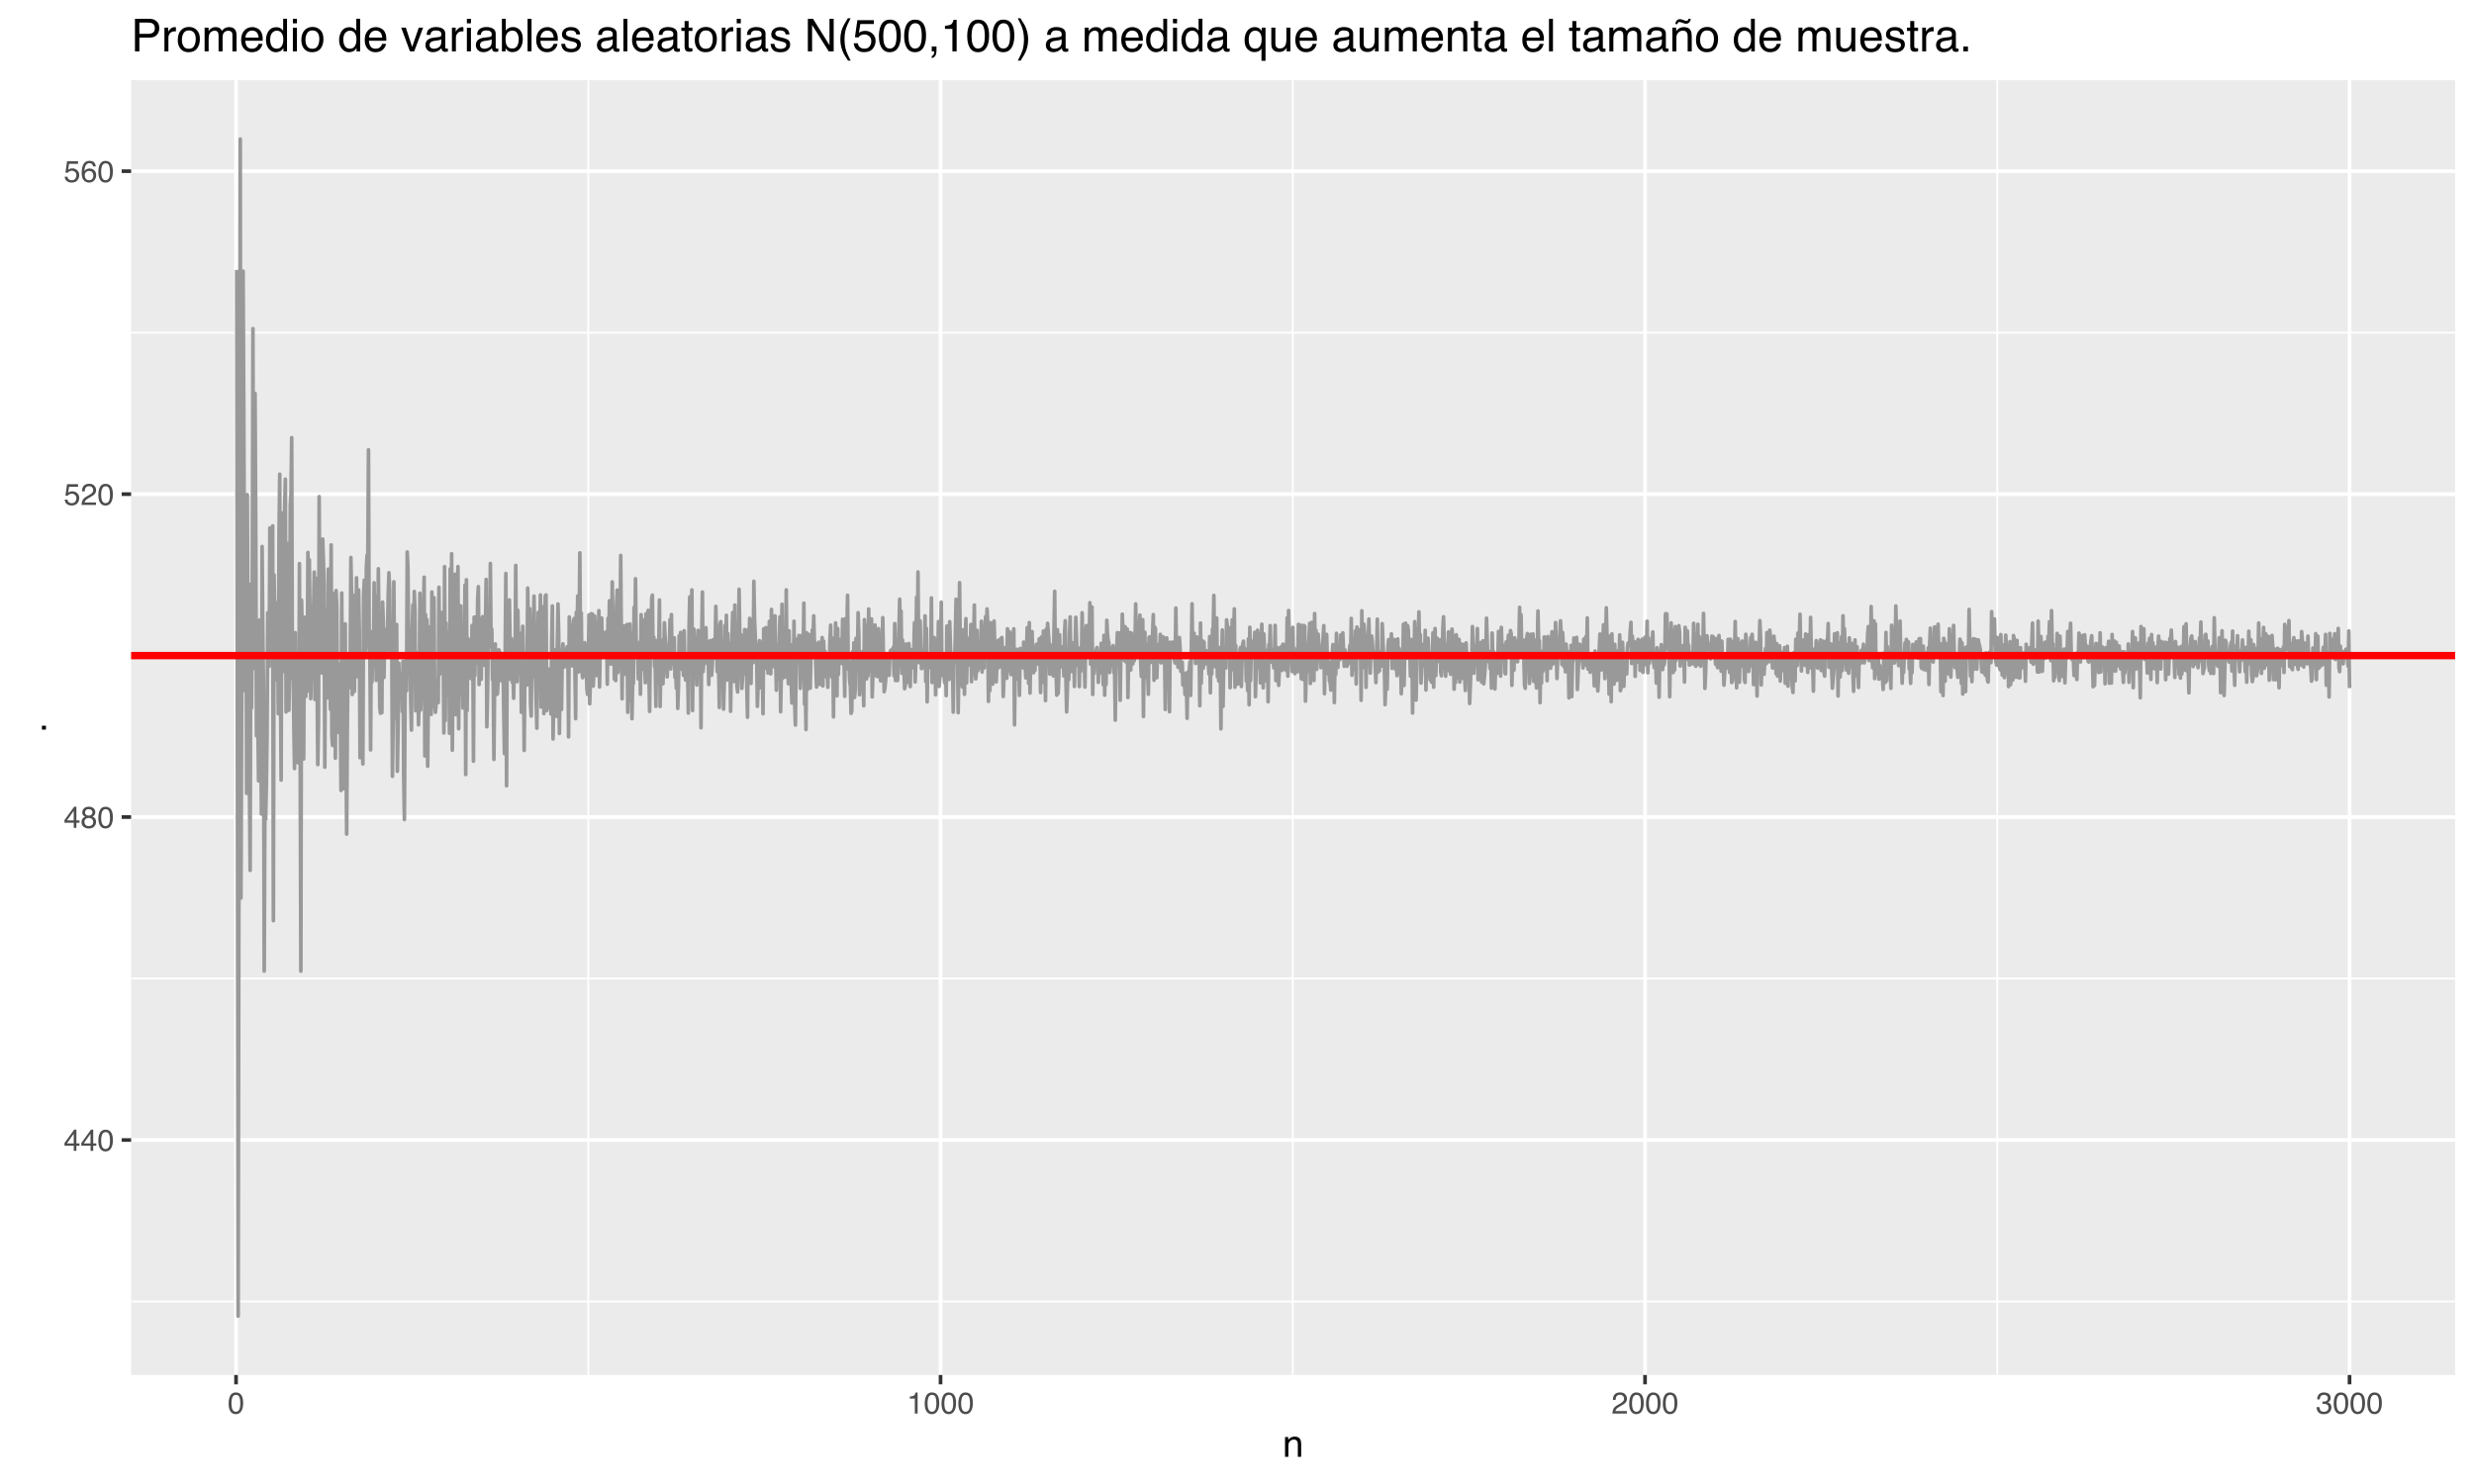 <?xml version="1.0" encoding="UTF-8"?>
<svg xmlns="http://www.w3.org/2000/svg" xmlns:xlink="http://www.w3.org/1999/xlink" width="720pt" height="432pt" viewBox="0 0 720 432" version="1.1">
<defs>
<g>
<symbol overflow="visible" id="glyph0-0">
<path style="stroke:none;" d="M 0.281 0 L 0.281 -6.312 L 5.297 -6.312 L 5.297 0 Z M 4.5 -0.797 L 4.5 -5.516 L 1.078 -5.516 L 1.078 -0.797 Z M 4.5 -0.797 "/>
</symbol>
<symbol overflow="visible" id="glyph0-1">
<path style="stroke:none;" d="M 2.906 -2.172 L 2.906 -4.969 L 0.938 -2.172 Z M 2.922 0 L 2.922 -1.5 L 0.219 -1.5 L 0.219 -2.266 L 3.047 -6.172 L 3.688 -6.172 L 3.688 -2.172 L 4.594 -2.172 L 4.594 -1.5 L 3.688 -1.5 L 3.688 0 Z M 2.922 0 "/>
</symbol>
<symbol overflow="visible" id="glyph0-2">
<path style="stroke:none;" d="M 2.375 -6.156 C 3.176 -6.156 3.754 -5.828 4.109 -5.172 C 4.379 -4.66 4.516 -3.961 4.516 -3.078 C 4.516 -2.242 4.391 -1.555 4.141 -1.016 C 3.785 -0.223 3.195 0.172 2.375 0.172 C 1.633 0.172 1.082 -0.148 0.719 -0.797 C 0.426 -1.328 0.281 -2.047 0.281 -2.953 C 0.281 -3.648 0.367 -4.25 0.547 -4.75 C 0.879 -5.688 1.488 -6.156 2.375 -6.156 Z M 2.375 -0.531 C 2.77 -0.531 3.086 -0.707 3.328 -1.062 C 3.566 -1.426 3.688 -2.086 3.688 -3.047 C 3.688 -3.754 3.598 -4.332 3.422 -4.781 C 3.254 -5.227 2.922 -5.453 2.422 -5.453 C 1.973 -5.453 1.641 -5.238 1.422 -4.812 C 1.211 -4.383 1.109 -3.754 1.109 -2.922 C 1.109 -2.297 1.176 -1.789 1.312 -1.406 C 1.52 -0.82 1.875 -0.531 2.375 -0.531 Z M 2.375 -0.531 "/>
</symbol>
<symbol overflow="visible" id="glyph0-3">
<path style="stroke:none;" d="M 2.391 -3.578 C 2.734 -3.578 3 -3.672 3.188 -3.859 C 3.383 -4.047 3.484 -4.273 3.484 -4.547 C 3.484 -4.773 3.391 -4.984 3.203 -5.172 C 3.016 -5.359 2.734 -5.453 2.359 -5.453 C 1.992 -5.453 1.727 -5.359 1.562 -5.172 C 1.395 -4.984 1.312 -4.758 1.312 -4.5 C 1.312 -4.207 1.414 -3.977 1.625 -3.812 C 1.844 -3.656 2.098 -3.578 2.391 -3.578 Z M 2.438 -0.531 C 2.801 -0.531 3.098 -0.625 3.328 -0.812 C 3.566 -1.008 3.688 -1.301 3.688 -1.688 C 3.688 -2.082 3.562 -2.383 3.312 -2.594 C 3.07 -2.801 2.766 -2.906 2.391 -2.906 C 2.016 -2.906 1.707 -2.797 1.469 -2.578 C 1.238 -2.367 1.125 -2.078 1.125 -1.703 C 1.125 -1.391 1.227 -1.113 1.438 -0.875 C 1.656 -0.645 1.988 -0.531 2.438 -0.531 Z M 1.344 -3.281 C 1.125 -3.375 0.957 -3.477 0.844 -3.594 C 0.613 -3.82 0.5 -4.125 0.5 -4.5 C 0.5 -4.957 0.664 -5.348 1 -5.672 C 1.332 -6.004 1.801 -6.172 2.406 -6.172 C 3 -6.172 3.461 -6.016 3.797 -5.703 C 4.129 -5.391 4.297 -5.023 4.297 -4.609 C 4.297 -4.223 4.195 -3.914 4 -3.688 C 3.895 -3.551 3.727 -3.414 3.5 -3.281 C 3.758 -3.164 3.961 -3.031 4.109 -2.875 C 4.379 -2.594 4.516 -2.223 4.516 -1.766 C 4.516 -1.223 4.332 -0.766 3.969 -0.391 C 3.602 -0.016 3.086 0.172 2.422 0.172 C 1.828 0.172 1.32 0.008 0.906 -0.312 C 0.488 -0.633 0.281 -1.109 0.281 -1.734 C 0.281 -2.086 0.367 -2.395 0.547 -2.656 C 0.723 -2.926 0.988 -3.133 1.344 -3.281 Z M 1.344 -3.281 "/>
</symbol>
<symbol overflow="visible" id="glyph0-4">
<path style="stroke:none;" d="M 1.094 -1.562 C 1.133 -1.125 1.336 -0.82 1.703 -0.656 C 1.879 -0.57 2.094 -0.531 2.344 -0.531 C 2.801 -0.531 3.141 -0.676 3.359 -0.969 C 3.578 -1.258 3.688 -1.582 3.688 -1.938 C 3.688 -2.363 3.555 -2.691 3.297 -2.922 C 3.035 -3.16 2.719 -3.281 2.344 -3.281 C 2.082 -3.281 1.852 -3.227 1.656 -3.125 C 1.469 -3.02 1.305 -2.879 1.172 -2.703 L 0.5 -2.734 L 0.969 -6.047 L 4.172 -6.047 L 4.172 -5.297 L 1.562 -5.297 L 1.297 -3.594 C 1.43 -3.695 1.566 -3.773 1.703 -3.828 C 1.93 -3.93 2.195 -3.984 2.5 -3.984 C 3.062 -3.984 3.535 -3.801 3.922 -3.438 C 4.316 -3.07 4.516 -2.609 4.516 -2.047 C 4.516 -1.461 4.332 -0.945 3.969 -0.5 C 3.613 -0.062 3.047 0.156 2.266 0.156 C 1.754 0.156 1.305 0.016 0.922 -0.266 C 0.547 -0.547 0.332 -0.977 0.281 -1.562 Z M 1.094 -1.562 "/>
</symbol>
<symbol overflow="visible" id="glyph0-5">
<path style="stroke:none;" d="M 0.281 0 C 0.301 -0.531 0.406 -0.988 0.594 -1.375 C 0.789 -1.77 1.164 -2.129 1.719 -2.453 L 2.547 -2.922 C 2.91 -3.141 3.164 -3.328 3.312 -3.484 C 3.551 -3.711 3.672 -3.984 3.672 -4.297 C 3.672 -4.648 3.562 -4.93 3.344 -5.141 C 3.133 -5.359 2.848 -5.469 2.484 -5.469 C 1.961 -5.469 1.598 -5.266 1.391 -4.859 C 1.285 -4.648 1.227 -4.352 1.219 -3.969 L 0.422 -3.969 C 0.43 -4.5 0.531 -4.938 0.719 -5.281 C 1.051 -5.875 1.645 -6.172 2.5 -6.172 C 3.195 -6.172 3.707 -5.977 4.031 -5.594 C 4.363 -5.219 4.531 -4.797 4.531 -4.328 C 4.531 -3.836 4.352 -3.414 4 -3.062 C 3.801 -2.863 3.441 -2.617 2.922 -2.328 L 2.344 -2 C 2.062 -1.844 1.836 -1.695 1.672 -1.562 C 1.391 -1.312 1.211 -1.035 1.141 -0.734 L 4.5 -0.734 L 4.5 0 Z M 0.281 0 "/>
</symbol>
<symbol overflow="visible" id="glyph0-6">
<path style="stroke:none;" d="M 2.578 -6.172 C 3.266 -6.172 3.742 -5.992 4.016 -5.641 C 4.285 -5.285 4.422 -4.922 4.422 -4.547 L 3.656 -4.547 C 3.602 -4.785 3.531 -4.973 3.438 -5.109 C 3.25 -5.367 2.961 -5.5 2.578 -5.5 C 2.148 -5.5 1.805 -5.297 1.547 -4.891 C 1.297 -4.492 1.156 -3.926 1.125 -3.188 C 1.301 -3.445 1.523 -3.641 1.797 -3.766 C 2.047 -3.879 2.32 -3.938 2.625 -3.938 C 3.133 -3.938 3.582 -3.77 3.969 -3.438 C 4.352 -3.113 4.547 -2.625 4.547 -1.969 C 4.547 -1.414 4.363 -0.922 4 -0.484 C 3.633 -0.055 3.117 0.156 2.453 0.156 C 1.867 0.156 1.367 -0.062 0.953 -0.5 C 0.535 -0.938 0.328 -1.672 0.328 -2.703 C 0.328 -3.461 0.422 -4.109 0.609 -4.641 C 0.961 -5.66 1.617 -6.172 2.578 -6.172 Z M 2.516 -0.531 C 2.922 -0.531 3.223 -0.664 3.422 -0.938 C 3.629 -1.207 3.734 -1.531 3.734 -1.906 C 3.734 -2.219 3.641 -2.516 3.453 -2.797 C 3.273 -3.086 2.953 -3.234 2.484 -3.234 C 2.148 -3.234 1.859 -3.125 1.609 -2.906 C 1.359 -2.688 1.234 -2.352 1.234 -1.906 C 1.234 -1.52 1.344 -1.191 1.562 -0.922 C 1.789 -0.66 2.109 -0.531 2.516 -0.531 Z M 2.516 -0.531 "/>
</symbol>
<symbol overflow="visible" id="glyph0-7">
<path style="stroke:none;" d="M 0.844 -4.359 L 0.844 -4.953 C 1.395 -5.004 1.781 -5.094 2 -5.219 C 2.227 -5.344 2.395 -5.645 2.5 -6.125 L 3.109 -6.125 L 3.109 0 L 2.297 0 L 2.297 -4.359 Z M 0.844 -4.359 "/>
</symbol>
<symbol overflow="visible" id="glyph0-8">
<path style="stroke:none;" d="M 2.281 0.172 C 1.551 0.172 1.02 -0.023 0.688 -0.422 C 0.363 -0.828 0.203 -1.316 0.203 -1.891 L 1.016 -1.891 C 1.047 -1.492 1.117 -1.203 1.234 -1.016 C 1.441 -0.691 1.805 -0.531 2.328 -0.531 C 2.734 -0.531 3.055 -0.641 3.297 -0.859 C 3.547 -1.078 3.672 -1.359 3.672 -1.703 C 3.672 -2.129 3.539 -2.426 3.281 -2.594 C 3.031 -2.758 2.672 -2.844 2.203 -2.844 C 2.148 -2.844 2.098 -2.844 2.047 -2.844 C 1.992 -2.844 1.941 -2.844 1.891 -2.844 L 1.891 -3.516 C 1.973 -3.516 2.039 -3.508 2.094 -3.5 C 2.145 -3.5 2.203 -3.5 2.266 -3.5 C 2.555 -3.5 2.797 -3.547 2.984 -3.641 C 3.305 -3.797 3.469 -4.082 3.469 -4.5 C 3.469 -4.801 3.359 -5.035 3.141 -5.203 C 2.922 -5.367 2.672 -5.453 2.391 -5.453 C 1.867 -5.453 1.508 -5.281 1.312 -4.938 C 1.207 -4.75 1.145 -4.477 1.125 -4.125 L 0.359 -4.125 C 0.359 -4.582 0.453 -4.973 0.641 -5.297 C 0.953 -5.867 1.504 -6.156 2.297 -6.156 C 2.93 -6.156 3.422 -6.016 3.766 -5.734 C 4.109 -5.461 4.281 -5.062 4.281 -4.531 C 4.281 -4.145 4.176 -3.836 3.969 -3.609 C 3.844 -3.461 3.68 -3.348 3.484 -3.266 C 3.805 -3.172 4.055 -3 4.234 -2.75 C 4.422 -2.5 4.516 -2.191 4.516 -1.828 C 4.516 -1.234 4.316 -0.75 3.922 -0.375 C 3.535 -0.008 2.988 0.172 2.281 0.172 Z M 2.281 0.172 "/>
</symbol>
<symbol overflow="visible" id="glyph1-0">
<path style="stroke:none;" d="M 0.359 0 L 0.359 -7.891 L 6.625 -7.891 L 6.625 0 Z M 5.625 -0.984 L 5.625 -6.906 L 1.344 -6.906 L 1.344 -0.984 Z M 5.625 -0.984 "/>
</symbol>
<symbol overflow="visible" id="glyph1-1">
<path style="stroke:none;" d="M 0.703 -5.75 L 1.625 -5.75 L 1.625 -4.938 C 1.895 -5.27 2.18 -5.508 2.484 -5.656 C 2.797 -5.801 3.133 -5.875 3.5 -5.875 C 4.32 -5.875 4.875 -5.594 5.156 -5.031 C 5.312 -4.719 5.391 -4.27 5.391 -3.688 L 5.391 0 L 4.422 0 L 4.422 -3.625 C 4.422 -3.977 4.367 -4.258 4.266 -4.469 C 4.086 -4.832 3.773 -5.016 3.328 -5.016 C 3.098 -5.016 2.91 -4.988 2.766 -4.938 C 2.492 -4.863 2.258 -4.707 2.062 -4.469 C 1.906 -4.281 1.801 -4.082 1.75 -3.875 C 1.695 -3.676 1.672 -3.391 1.672 -3.016 L 1.672 0 L 0.703 0 Z M 2.984 -5.891 Z M 2.984 -5.891 "/>
</symbol>
<symbol overflow="visible" id="glyph2-0">
<path style="stroke:none;" d="M 0 -0.359 L -7.891 -0.359 L -7.891 -6.625 L 0 -6.625 Z M -0.984 -5.625 L -6.906 -5.625 L -6.906 -1.344 L -0.984 -1.344 Z M -0.984 -5.625 "/>
</symbol>
<symbol overflow="visible" id="glyph2-1">
<path style="stroke:none;" d="M -1.172 -0.938 L -1.172 -2.062 L 0 -2.062 L 0 -0.938 Z M -1.172 -0.938 "/>
</symbol>
<symbol overflow="visible" id="glyph3-0">
<path style="stroke:none;" d="M 0.422 0 L 0.422 -9.469 L 7.938 -9.469 L 7.938 0 Z M 6.75 -1.188 L 6.75 -8.281 L 1.609 -8.281 L 1.609 -1.188 Z M 6.75 -1.188 "/>
</symbol>
<symbol overflow="visible" id="glyph3-1">
<path style="stroke:none;" d="M 1.125 -9.469 L 5.391 -9.469 C 6.234 -9.469 6.91 -9.227 7.422 -8.75 C 7.941 -8.281 8.203 -7.613 8.203 -6.75 C 8.203 -6.008 7.973 -5.363 7.516 -4.812 C 7.055 -4.27 6.348 -4 5.391 -4 L 2.406 -4 L 2.406 0 L 1.125 0 Z M 6.906 -6.75 C 6.906 -7.445 6.645 -7.922 6.125 -8.172 C 5.844 -8.305 5.457 -8.375 4.969 -8.375 L 2.406 -8.375 L 2.406 -5.094 L 4.969 -5.094 C 5.539 -5.094 6.004 -5.211 6.359 -5.453 C 6.723 -5.703 6.906 -6.133 6.906 -6.75 Z M 6.906 -6.75 "/>
</symbol>
<symbol overflow="visible" id="glyph3-2">
<path style="stroke:none;" d="M 0.891 -6.906 L 1.984 -6.906 L 1.984 -5.719 C 2.078 -5.945 2.297 -6.227 2.641 -6.562 C 2.992 -6.895 3.406 -7.062 3.875 -7.062 C 3.895 -7.062 3.93 -7.055 3.984 -7.047 C 4.035 -7.047 4.117 -7.039 4.234 -7.031 L 4.234 -5.797 C 4.172 -5.816 4.109 -5.828 4.047 -5.828 C 3.992 -5.828 3.93 -5.828 3.859 -5.828 C 3.273 -5.828 2.828 -5.641 2.516 -5.266 C 2.203 -4.891 2.047 -4.457 2.047 -3.969 L 2.047 0 L 0.891 0 Z M 0.891 -6.906 "/>
</symbol>
<symbol overflow="visible" id="glyph3-3">
<path style="stroke:none;" d="M 3.594 -0.75 C 4.363 -0.75 4.891 -1.039 5.172 -1.625 C 5.461 -2.207 5.609 -2.852 5.609 -3.562 C 5.609 -4.207 5.504 -4.734 5.297 -5.141 C 4.961 -5.773 4.398 -6.094 3.609 -6.094 C 2.898 -6.094 2.383 -5.82 2.062 -5.281 C 1.738 -4.738 1.578 -4.082 1.578 -3.312 C 1.578 -2.582 1.738 -1.973 2.062 -1.484 C 2.383 -0.992 2.895 -0.75 3.594 -0.75 Z M 3.641 -7.109 C 4.523 -7.109 5.273 -6.812 5.891 -6.219 C 6.504 -5.625 6.812 -4.75 6.812 -3.594 C 6.812 -2.477 6.539 -1.555 6 -0.828 C 5.457 -0.109 4.617 0.25 3.484 0.25 C 2.535 0.25 1.781 -0.066 1.219 -0.703 C 0.656 -1.348 0.375 -2.211 0.375 -3.297 C 0.375 -4.461 0.664 -5.391 1.25 -6.078 C 1.844 -6.766 2.641 -7.109 3.641 -7.109 Z M 3.594 -7.078 Z M 3.594 -7.078 "/>
</symbol>
<symbol overflow="visible" id="glyph3-4">
<path style="stroke:none;" d="M 0.844 -6.906 L 2 -6.906 L 2 -5.922 C 2.27 -6.266 2.52 -6.516 2.75 -6.672 C 3.125 -6.93 3.555 -7.062 4.047 -7.062 C 4.598 -7.062 5.039 -6.926 5.375 -6.656 C 5.562 -6.5 5.734 -6.27 5.891 -5.969 C 6.148 -6.344 6.453 -6.617 6.797 -6.797 C 7.148 -6.973 7.539 -7.062 7.969 -7.062 C 8.906 -7.062 9.539 -6.723 9.875 -6.047 C 10.051 -5.691 10.141 -5.207 10.141 -4.594 L 10.141 0 L 8.938 0 L 8.938 -4.797 C 8.938 -5.254 8.82 -5.566 8.594 -5.734 C 8.363 -5.91 8.082 -6 7.75 -6 C 7.289 -6 6.895 -5.848 6.562 -5.547 C 6.238 -5.242 6.078 -4.734 6.078 -4.016 L 6.078 0 L 4.906 0 L 4.906 -4.5 C 4.906 -4.969 4.848 -5.312 4.734 -5.531 C 4.555 -5.852 4.227 -6.016 3.75 -6.016 C 3.312 -6.016 2.91 -5.844 2.547 -5.5 C 2.191 -5.164 2.016 -4.551 2.016 -3.656 L 2.016 0 L 0.844 0 Z M 0.844 -6.906 "/>
</symbol>
<symbol overflow="visible" id="glyph3-5">
<path style="stroke:none;" d="M 3.719 -7.062 C 4.219 -7.062 4.695 -6.945 5.156 -6.719 C 5.613 -6.488 5.961 -6.191 6.203 -5.828 C 6.43 -5.473 6.586 -5.066 6.672 -4.609 C 6.734 -4.285 6.766 -3.773 6.766 -3.078 L 1.703 -3.078 C 1.723 -2.379 1.891 -1.816 2.203 -1.391 C 2.516 -0.973 2.992 -0.766 3.641 -0.766 C 4.242 -0.766 4.727 -0.961 5.094 -1.359 C 5.301 -1.586 5.445 -1.859 5.531 -2.172 L 6.672 -2.172 C 6.641 -1.91 6.539 -1.625 6.375 -1.312 C 6.207 -1 6.016 -0.742 5.797 -0.547 C 5.453 -0.203 5.02 0.023 4.5 0.141 C 4.219 0.211 3.898 0.25 3.547 0.25 C 2.68 0.25 1.953 -0.062 1.359 -0.688 C 0.766 -1.312 0.469 -2.188 0.469 -3.312 C 0.469 -4.426 0.766 -5.328 1.359 -6.016 C 1.961 -6.711 2.75 -7.062 3.719 -7.062 Z M 5.578 -4 C 5.523 -4.5 5.414 -4.898 5.25 -5.203 C 4.926 -5.766 4.395 -6.047 3.656 -6.047 C 3.125 -6.047 2.676 -5.852 2.312 -5.469 C 1.945 -5.082 1.754 -4.594 1.734 -4 Z M 3.609 -7.078 Z M 3.609 -7.078 "/>
</symbol>
<symbol overflow="visible" id="glyph3-6">
<path style="stroke:none;" d="M 1.578 -3.375 C 1.578 -2.633 1.734 -2.016 2.047 -1.516 C 2.367 -1.016 2.875 -0.766 3.562 -0.766 C 4.102 -0.766 4.547 -0.992 4.891 -1.453 C 5.234 -1.922 5.406 -2.586 5.406 -3.453 C 5.406 -4.316 5.227 -4.957 4.875 -5.375 C 4.52 -5.801 4.078 -6.016 3.547 -6.016 C 2.961 -6.016 2.488 -5.789 2.125 -5.344 C 1.758 -4.895 1.578 -4.238 1.578 -3.375 Z M 3.328 -7.031 C 3.859 -7.031 4.301 -6.914 4.656 -6.688 C 4.863 -6.562 5.098 -6.336 5.359 -6.016 L 5.359 -9.5 L 6.484 -9.5 L 6.484 0 L 5.438 0 L 5.438 -0.953 C 5.164 -0.535 4.844 -0.227 4.469 -0.031 C 4.102 0.156 3.68 0.25 3.203 0.25 C 2.43 0.25 1.766 -0.07 1.203 -0.719 C 0.641 -1.375 0.359 -2.238 0.359 -3.312 C 0.359 -4.312 0.613 -5.18 1.125 -5.922 C 1.645 -6.66 2.379 -7.031 3.328 -7.031 Z M 3.328 -7.031 "/>
</symbol>
<symbol overflow="visible" id="glyph3-7">
<path style="stroke:none;" d="M 0.844 -6.875 L 2.031 -6.875 L 2.031 0 L 0.844 0 Z M 0.844 -9.469 L 2.031 -9.469 L 2.031 -8.156 L 0.844 -8.156 Z M 0.844 -9.469 "/>
</symbol>
<symbol overflow="visible" id="glyph3-8">
<path style="stroke:none;" d=""/>
</symbol>
<symbol overflow="visible" id="glyph3-9">
<path style="stroke:none;" d="M 1.422 -6.906 L 3.266 -1.281 L 5.188 -6.906 L 6.453 -6.906 L 3.859 0 L 2.625 0 L 0.078 -6.906 Z M 1.422 -6.906 "/>
</symbol>
<symbol overflow="visible" id="glyph3-10">
<path style="stroke:none;" d="M 1.734 -1.844 C 1.734 -1.5 1.852 -1.227 2.094 -1.031 C 2.344 -0.844 2.641 -0.75 2.984 -0.75 C 3.391 -0.75 3.785 -0.844 4.172 -1.031 C 4.805 -1.352 5.125 -1.867 5.125 -2.578 L 5.125 -3.516 C 4.988 -3.422 4.805 -3.344 4.578 -3.281 C 4.359 -3.227 4.141 -3.188 3.922 -3.156 L 3.219 -3.062 C 2.801 -3.008 2.488 -2.922 2.281 -2.797 C 1.914 -2.598 1.734 -2.281 1.734 -1.844 Z M 4.547 -4.188 C 4.816 -4.219 5 -4.328 5.094 -4.516 C 5.133 -4.617 5.156 -4.77 5.156 -4.969 C 5.156 -5.363 5.016 -5.648 4.734 -5.828 C 4.453 -6.004 4.051 -6.094 3.531 -6.094 C 2.926 -6.094 2.5 -5.93 2.25 -5.609 C 2.102 -5.422 2.008 -5.148 1.969 -4.797 L 0.891 -4.797 C 0.91 -5.648 1.188 -6.242 1.719 -6.578 C 2.25 -6.91 2.863 -7.078 3.562 -7.078 C 4.375 -7.078 5.031 -6.922 5.531 -6.609 C 6.039 -6.297 6.297 -5.812 6.297 -5.156 L 6.297 -1.188 C 6.297 -1.062 6.316 -0.961 6.359 -0.891 C 6.41 -0.816 6.516 -0.781 6.672 -0.781 C 6.723 -0.781 6.781 -0.785 6.844 -0.797 C 6.914 -0.805 6.988 -0.816 7.062 -0.828 L 7.062 0.031 C 6.875 0.082 6.734 0.113 6.641 0.125 C 6.547 0.133 6.422 0.141 6.266 0.141 C 5.859 0.141 5.566 0 5.391 -0.281 C 5.297 -0.426 5.227 -0.641 5.188 -0.922 C 4.945 -0.609 4.602 -0.336 4.156 -0.109 C 3.719 0.117 3.234 0.234 2.703 0.234 C 2.066 0.234 1.547 0.039 1.141 -0.344 C 0.734 -0.738 0.531 -1.227 0.531 -1.812 C 0.531 -2.445 0.727 -2.941 1.125 -3.297 C 1.531 -3.648 2.055 -3.867 2.703 -3.953 Z M 3.594 -7.078 Z M 3.594 -7.078 "/>
</symbol>
<symbol overflow="visible" id="glyph3-11">
<path style="stroke:none;" d="M 0.766 -9.5 L 1.891 -9.5 L 1.891 -6.062 C 2.141 -6.395 2.441 -6.645 2.797 -6.812 C 3.148 -6.988 3.535 -7.078 3.953 -7.078 C 4.805 -7.078 5.5 -6.781 6.031 -6.188 C 6.57 -5.602 6.844 -4.734 6.844 -3.578 C 6.844 -2.492 6.578 -1.586 6.047 -0.859 C 5.516 -0.141 4.781 0.219 3.844 0.219 C 3.32 0.219 2.879 0.094 2.516 -0.156 C 2.305 -0.312 2.078 -0.555 1.828 -0.891 L 1.828 0 L 0.766 0 Z M 3.781 -0.812 C 4.406 -0.812 4.875 -1.055 5.188 -1.547 C 5.5 -2.047 5.656 -2.707 5.656 -3.531 C 5.656 -4.25 5.5 -4.848 5.188 -5.328 C 4.875 -5.805 4.414 -6.047 3.812 -6.047 C 3.281 -6.047 2.816 -5.848 2.422 -5.453 C 2.023 -5.066 1.828 -4.426 1.828 -3.531 C 1.828 -2.875 1.906 -2.348 2.062 -1.953 C 2.375 -1.191 2.945 -0.812 3.781 -0.812 Z M 3.781 -0.812 "/>
</symbol>
<symbol overflow="visible" id="glyph3-12">
<path style="stroke:none;" d="M 0.891 -9.469 L 2.047 -9.469 L 2.047 0 L 0.891 0 Z M 0.891 -9.469 "/>
</symbol>
<symbol overflow="visible" id="glyph3-13">
<path style="stroke:none;" d="M 1.547 -2.172 C 1.578 -1.773 1.672 -1.477 1.828 -1.281 C 2.117 -0.906 2.629 -0.719 3.359 -0.719 C 3.785 -0.719 4.16 -0.812 4.484 -1 C 4.816 -1.188 4.984 -1.473 4.984 -1.859 C 4.984 -2.16 4.848 -2.391 4.578 -2.547 C 4.41 -2.641 4.082 -2.75 3.594 -2.875 L 2.672 -3.094 C 2.078 -3.238 1.641 -3.406 1.359 -3.594 C 0.867 -3.906 0.625 -4.336 0.625 -4.891 C 0.625 -5.547 0.859 -6.07 1.328 -6.469 C 1.797 -6.875 2.426 -7.078 3.219 -7.078 C 4.258 -7.078 5.008 -6.773 5.469 -6.172 C 5.758 -5.785 5.898 -5.367 5.891 -4.922 L 4.797 -4.922 C 4.773 -5.18 4.68 -5.422 4.516 -5.641 C 4.254 -5.941 3.797 -6.094 3.141 -6.094 C 2.691 -6.094 2.352 -6.008 2.125 -5.844 C 1.906 -5.676 1.797 -5.453 1.797 -5.172 C 1.797 -4.867 1.945 -4.629 2.25 -4.453 C 2.414 -4.348 2.664 -4.254 3 -4.172 L 3.766 -3.984 C 4.598 -3.785 5.16 -3.586 5.453 -3.391 C 5.898 -3.098 6.125 -2.633 6.125 -2 C 6.125 -1.383 5.891 -0.852 5.422 -0.406 C 4.953 0.039 4.242 0.266 3.297 0.266 C 2.266 0.266 1.535 0.031 1.109 -0.438 C 0.68 -0.906 0.453 -1.484 0.422 -2.172 Z M 3.25 -7.078 Z M 3.25 -7.078 "/>
</symbol>
<symbol overflow="visible" id="glyph3-14">
<path style="stroke:none;" d="M 1.078 -8.828 L 2.25 -8.828 L 2.25 -6.906 L 3.359 -6.906 L 3.359 -5.953 L 2.25 -5.953 L 2.25 -1.453 C 2.25 -1.211 2.332 -1.051 2.5 -0.969 C 2.594 -0.914 2.742 -0.891 2.953 -0.891 C 3.004 -0.891 3.062 -0.891 3.125 -0.891 C 3.195 -0.898 3.273 -0.91 3.359 -0.922 L 3.359 0 C 3.223 0.039 3.082 0.066 2.938 0.078 C 2.801 0.098 2.645 0.109 2.469 0.109 C 1.926 0.109 1.555 -0.023 1.359 -0.297 C 1.172 -0.578 1.078 -0.941 1.078 -1.391 L 1.078 -5.953 L 0.141 -5.953 L 0.141 -6.906 L 1.078 -6.906 Z M 1.078 -8.828 "/>
</symbol>
<symbol overflow="visible" id="glyph3-15">
<path style="stroke:none;" d="M 1 -9.469 L 2.516 -9.469 L 7.297 -1.797 L 7.297 -9.469 L 8.516 -9.469 L 8.516 0 L 7.078 0 L 2.234 -7.672 L 2.234 0 L 1 0 Z M 4.688 -9.469 Z M 4.688 -9.469 "/>
</symbol>
<symbol overflow="visible" id="glyph3-16">
<path style="stroke:none;" d="M 3.906 -9.625 C 3.227 -8.312 2.789 -7.348 2.594 -6.734 C 2.289 -5.785 2.141 -4.695 2.141 -3.469 C 2.141 -2.219 2.312 -1.078 2.656 -0.047 C 2.875 0.586 3.297 1.5 3.922 2.688 L 3.141 2.688 C 2.516 1.707 2.125 1.082 1.969 0.812 C 1.82 0.539 1.66 0.176 1.484 -0.281 C 1.242 -0.914 1.078 -1.598 0.984 -2.328 C 0.941 -2.691 0.922 -3.047 0.922 -3.391 C 0.922 -4.66 1.117 -5.789 1.516 -6.781 C 1.766 -7.414 2.289 -8.363 3.094 -9.625 Z M 3.906 -9.625 "/>
</symbol>
<symbol overflow="visible" id="glyph3-17">
<path style="stroke:none;" d="M 1.625 -2.359 C 1.707 -1.691 2.016 -1.234 2.547 -0.984 C 2.828 -0.848 3.145 -0.781 3.5 -0.781 C 4.188 -0.781 4.695 -1 5.031 -1.438 C 5.363 -1.883 5.531 -2.375 5.531 -2.906 C 5.531 -3.551 5.332 -4.047 4.938 -4.391 C 4.551 -4.742 4.082 -4.922 3.531 -4.922 C 3.125 -4.922 2.773 -4.844 2.484 -4.688 C 2.203 -4.539 1.961 -4.328 1.766 -4.047 L 0.766 -4.109 L 1.469 -9.078 L 6.266 -9.078 L 6.266 -7.953 L 2.328 -7.953 L 1.938 -5.391 C 2.156 -5.555 2.359 -5.676 2.547 -5.75 C 2.891 -5.895 3.289 -5.969 3.75 -5.969 C 4.594 -5.969 5.305 -5.691 5.891 -5.141 C 6.484 -4.598 6.781 -3.91 6.781 -3.078 C 6.781 -2.203 6.508 -1.43 5.969 -0.766 C 5.426 -0.098 4.566 0.234 3.391 0.234 C 2.641 0.234 1.973 0.023 1.391 -0.391 C 0.816 -0.816 0.492 -1.473 0.422 -2.359 Z M 1.625 -2.359 "/>
</symbol>
<symbol overflow="visible" id="glyph3-18">
<path style="stroke:none;" d="M 3.578 -9.234 C 4.766 -9.234 5.625 -8.738 6.156 -7.75 C 6.57 -6.988 6.781 -5.945 6.781 -4.625 C 6.781 -3.375 6.594 -2.336 6.219 -1.516 C 5.676 -0.336 4.789 0.25 3.562 0.25 C 2.457 0.25 1.633 -0.227 1.094 -1.188 C 0.633 -1.988 0.406 -3.066 0.406 -4.422 C 0.406 -5.473 0.539 -6.375 0.812 -7.125 C 1.32 -8.531 2.242 -9.234 3.578 -9.234 Z M 3.562 -0.812 C 4.164 -0.812 4.645 -1.078 5 -1.609 C 5.352 -2.141 5.531 -3.129 5.531 -4.578 C 5.531 -5.629 5.398 -6.492 5.141 -7.172 C 4.879 -7.848 4.379 -8.188 3.641 -8.188 C 2.961 -8.188 2.461 -7.863 2.141 -7.219 C 1.828 -6.582 1.672 -5.641 1.672 -4.391 C 1.672 -3.441 1.77 -2.68 1.969 -2.109 C 2.281 -1.242 2.812 -0.812 3.562 -0.812 Z M 3.562 -0.812 "/>
</symbol>
<symbol overflow="visible" id="glyph3-19">
<path style="stroke:none;" d="M 1.094 1.344 C 1.395 1.289 1.602 1.082 1.719 0.719 C 1.781 0.531 1.812 0.344 1.812 0.156 C 1.812 0.125 1.812 0.098 1.812 0.078 C 1.812 0.055 1.805 0.031 1.797 0 L 1.094 0 L 1.094 -1.406 L 2.469 -1.406 L 2.469 -0.109 C 2.469 0.398 2.363 0.848 2.156 1.234 C 1.957 1.629 1.602 1.867 1.094 1.953 Z M 1.094 1.344 "/>
</symbol>
<symbol overflow="visible" id="glyph3-20">
<path style="stroke:none;" d="M 1.266 -6.531 L 1.266 -7.422 C 2.098 -7.504 2.68 -7.641 3.016 -7.828 C 3.348 -8.023 3.598 -8.477 3.766 -9.188 L 4.672 -9.188 L 4.672 0 L 3.438 0 L 3.438 -6.531 Z M 1.266 -6.531 "/>
</symbol>
<symbol overflow="visible" id="glyph3-21">
<path style="stroke:none;" d="M 0.453 2.688 C 1.141 1.363 1.582 0.395 1.781 -0.219 C 2.082 -1.145 2.234 -2.227 2.234 -3.469 C 2.234 -4.707 2.055 -5.844 1.703 -6.875 C 1.492 -7.508 1.07 -8.426 0.438 -9.625 L 1.219 -9.625 C 1.883 -8.57 2.285 -7.922 2.422 -7.672 C 2.555 -7.422 2.707 -7.078 2.875 -6.641 C 3.082 -6.109 3.227 -5.578 3.312 -5.047 C 3.406 -4.523 3.453 -4.023 3.453 -3.547 C 3.453 -2.266 3.25 -1.129 2.844 -0.141 C 2.594 0.504 2.066 1.445 1.266 2.688 Z M 0.453 2.688 "/>
</symbol>
<symbol overflow="visible" id="glyph3-22">
<path style="stroke:none;" d="M 1.594 -3.359 C 1.594 -2.766 1.676 -2.266 1.844 -1.859 C 2.145 -1.141 2.676 -0.781 3.438 -0.781 C 4.25 -0.781 4.805 -1.16 5.109 -1.922 C 5.273 -2.336 5.359 -2.867 5.359 -3.516 C 5.359 -4.109 5.27 -4.609 5.094 -5.016 C 4.77 -5.691 4.219 -6.031 3.438 -6.031 C 2.926 -6.031 2.488 -5.812 2.125 -5.375 C 1.77 -4.938 1.594 -4.266 1.594 -3.359 Z M 3.312 -7.062 C 3.883 -7.062 4.363 -6.914 4.75 -6.625 C 4.969 -6.469 5.176 -6.238 5.375 -5.938 L 5.375 -6.906 L 6.484 -6.906 L 6.484 2.75 L 5.312 2.75 L 5.312 -0.797 C 5.113 -0.484 4.844 -0.234 4.5 -0.047 C 4.164 0.129 3.742 0.219 3.234 0.219 C 2.492 0.219 1.832 -0.066 1.25 -0.641 C 0.676 -1.223 0.391 -2.102 0.391 -3.281 C 0.391 -4.383 0.66 -5.289 1.203 -6 C 1.742 -6.707 2.445 -7.062 3.312 -7.062 Z M 3.312 -7.062 "/>
</symbol>
<symbol overflow="visible" id="glyph3-23">
<path style="stroke:none;" d="M 2.016 -6.906 L 2.016 -2.328 C 2.016 -1.973 2.066 -1.68 2.172 -1.453 C 2.379 -1.047 2.766 -0.844 3.328 -0.844 C 4.141 -0.844 4.691 -1.203 4.984 -1.922 C 5.141 -2.305 5.219 -2.836 5.219 -3.516 L 5.219 -6.906 L 6.375 -6.906 L 6.375 0 L 5.281 0 L 5.297 -1.016 C 5.148 -0.754 4.961 -0.535 4.734 -0.359 C 4.297 0.004 3.758 0.188 3.125 0.188 C 2.145 0.188 1.473 -0.141 1.109 -0.797 C 0.922 -1.148 0.828 -1.625 0.828 -2.219 L 0.828 -6.906 Z M 3.609 -7.078 Z M 3.609 -7.078 "/>
</symbol>
<symbol overflow="visible" id="glyph3-24">
<path style="stroke:none;" d="M 0.844 -6.906 L 1.953 -6.906 L 1.953 -5.922 C 2.273 -6.328 2.617 -6.617 2.984 -6.797 C 3.359 -6.973 3.766 -7.062 4.203 -7.062 C 5.18 -7.062 5.848 -6.719 6.203 -6.031 C 6.391 -5.656 6.484 -5.117 6.484 -4.422 L 6.484 0 L 5.297 0 L 5.297 -4.359 C 5.297 -4.773 5.234 -5.113 5.109 -5.375 C 4.898 -5.801 4.523 -6.016 3.984 -6.016 C 3.711 -6.016 3.488 -5.988 3.312 -5.938 C 3 -5.844 2.719 -5.648 2.469 -5.359 C 2.281 -5.129 2.156 -4.895 2.094 -4.656 C 2.039 -4.414 2.016 -4.066 2.016 -3.609 L 2.016 0 L 0.844 0 Z M 3.578 -7.078 Z M 3.578 -7.078 "/>
</symbol>
<symbol overflow="visible" id="glyph3-25">
<path style="stroke:none;" d="M 0.844 -6.906 L 1.953 -6.906 L 1.953 -5.922 C 2.273 -6.328 2.617 -6.617 2.984 -6.797 C 3.359 -6.973 3.766 -7.062 4.203 -7.062 C 5.18 -7.062 5.848 -6.719 6.203 -6.031 C 6.391 -5.656 6.484 -5.117 6.484 -4.422 L 6.484 0 L 5.297 0 L 5.297 -4.359 C 5.297 -4.773 5.234 -5.113 5.109 -5.375 C 4.898 -5.801 4.523 -6.016 3.984 -6.016 C 3.711 -6.016 3.488 -5.988 3.312 -5.938 C 3 -5.844 2.719 -5.648 2.469 -5.359 C 2.281 -5.129 2.156 -4.895 2.094 -4.656 C 2.039 -4.414 2.016 -4.066 2.016 -3.609 L 2.016 0 L 0.844 0 Z M 3.578 -7.078 Z M 4.266 -9.047 C 4.379 -8.992 4.484 -8.953 4.578 -8.922 C 4.68 -8.891 4.785 -8.875 4.891 -8.875 C 5.129 -8.875 5.301 -8.953 5.406 -9.109 C 5.469 -9.18 5.508 -9.301 5.531 -9.469 L 6.203 -9.469 C 6.109 -8.926 5.93 -8.551 5.672 -8.344 C 5.422 -8.133 5.145 -8.031 4.844 -8.031 C 4.75 -8.031 4.629 -8.047 4.484 -8.078 C 4.336 -8.117 4.207 -8.16 4.094 -8.203 L 3.75 -8.328 C 3.551 -8.398 3.391 -8.453 3.266 -8.484 C 3.141 -8.523 3.016 -8.547 2.891 -8.547 C 2.742 -8.547 2.617 -8.492 2.516 -8.391 C 2.422 -8.297 2.359 -8.145 2.328 -7.938 L 1.688 -7.938 C 1.75 -8.281 1.844 -8.562 1.969 -8.781 C 2.219 -9.176 2.582 -9.375 3.062 -9.375 C 3.207 -9.375 3.367 -9.348 3.547 -9.297 C 3.723 -9.254 3.961 -9.172 4.266 -9.047 Z M 4.266 -9.047 "/>
</symbol>
<symbol overflow="visible" id="glyph3-26">
<path style="stroke:none;" d="M 1.125 -1.406 L 2.469 -1.406 L 2.469 0 L 1.125 0 Z M 1.125 -1.406 "/>
</symbol>
</g>
<clipPath id="clip1">
  <path d="M 38.156 23.348 L 714.52 23.348 L 714.52 400.254 L 38.156 400.254 Z M 38.156 23.348 "/>
</clipPath>
<clipPath id="clip2">
  <path d="M 38.156 378 L 714.52 378 L 714.52 380 L 38.156 380 Z M 38.156 378 "/>
</clipPath>
<clipPath id="clip3">
  <path d="M 38.156 284 L 714.52 284 L 714.52 286 L 38.156 286 Z M 38.156 284 "/>
</clipPath>
<clipPath id="clip4">
  <path d="M 38.156 190 L 714.52 190 L 714.52 192 L 38.156 192 Z M 38.156 190 "/>
</clipPath>
<clipPath id="clip5">
  <path d="M 38.156 96 L 714.52 96 L 714.52 98 L 38.156 98 Z M 38.156 96 "/>
</clipPath>
<clipPath id="clip6">
  <path d="M 170 23.348 L 172 23.348 L 172 400.254 L 170 400.254 Z M 170 23.348 "/>
</clipPath>
<clipPath id="clip7">
  <path d="M 375 23.348 L 377 23.348 L 377 400.254 L 375 400.254 Z M 375 23.348 "/>
</clipPath>
<clipPath id="clip8">
  <path d="M 580 23.348 L 582 23.348 L 582 400.254 L 580 400.254 Z M 580 23.348 "/>
</clipPath>
<clipPath id="clip9">
  <path d="M 38.156 331 L 714.52 331 L 714.52 333 L 38.156 333 Z M 38.156 331 "/>
</clipPath>
<clipPath id="clip10">
  <path d="M 38.156 237 L 714.52 237 L 714.52 239 L 38.156 239 Z M 38.156 237 "/>
</clipPath>
<clipPath id="clip11">
  <path d="M 38.156 143 L 714.52 143 L 714.52 145 L 38.156 145 Z M 38.156 143 "/>
</clipPath>
<clipPath id="clip12">
  <path d="M 38.156 49 L 714.52 49 L 714.52 51 L 38.156 51 Z M 38.156 49 "/>
</clipPath>
<clipPath id="clip13">
  <path d="M 68 23.348 L 70 23.348 L 70 400.254 L 68 400.254 Z M 68 23.348 "/>
</clipPath>
<clipPath id="clip14">
  <path d="M 273 23.348 L 275 23.348 L 275 400.254 L 273 400.254 Z M 273 23.348 "/>
</clipPath>
<clipPath id="clip15">
  <path d="M 478 23.348 L 480 23.348 L 480 400.254 L 478 400.254 Z M 478 23.348 "/>
</clipPath>
<clipPath id="clip16">
  <path d="M 683 23.348 L 685 23.348 L 685 400.254 L 683 400.254 Z M 683 23.348 "/>
</clipPath>
<clipPath id="clip17">
  <path d="M 38.156 189 L 714.52 189 L 714.52 192 L 38.156 192 Z M 38.156 189 "/>
</clipPath>
</defs>
<g id="surface664">
<rect x="0" y="0" width="720" height="432" style="fill:rgb(100%,100%,100%);fill-opacity:1;stroke:none;"/>
<rect x="0" y="0" width="720" height="432" style="fill:rgb(100%,100%,100%);fill-opacity:1;stroke:none;"/>
<path style="fill:none;stroke-width:1.067;stroke-linecap:round;stroke-linejoin:round;stroke:rgb(100%,100%,100%);stroke-opacity:1;stroke-miterlimit:10;" d="M 0 432 L 720 432 L 720 0 L 0 0 Z M 0 432 "/>
<g clip-path="url(#clip1)" clip-rule="nonzero">
<path style=" stroke:none;fill-rule:nonzero;fill:rgb(92.157%,92.157%,92.157%);fill-opacity:1;" d="M 38.156 400.254 L 714.52 400.254 L 714.52 23.348 L 38.156 23.348 Z M 38.156 400.254 "/>
</g>
<g clip-path="url(#clip2)" clip-rule="nonzero">
<path style="fill:none;stroke-width:0.533;stroke-linecap:butt;stroke-linejoin:round;stroke:rgb(100%,100%,100%);stroke-opacity:1;stroke-miterlimit:10;" d="M 38.156 378.863 L 714.52 378.863 "/>
</g>
<g clip-path="url(#clip3)" clip-rule="nonzero">
<path style="fill:none;stroke-width:0.533;stroke-linecap:butt;stroke-linejoin:round;stroke:rgb(100%,100%,100%);stroke-opacity:1;stroke-miterlimit:10;" d="M 38.156 284.855 L 714.52 284.855 "/>
</g>
<g clip-path="url(#clip4)" clip-rule="nonzero">
<path style="fill:none;stroke-width:0.533;stroke-linecap:butt;stroke-linejoin:round;stroke:rgb(100%,100%,100%);stroke-opacity:1;stroke-miterlimit:10;" d="M 38.156 190.848 L 714.52 190.848 "/>
</g>
<g clip-path="url(#clip5)" clip-rule="nonzero">
<path style="fill:none;stroke-width:0.533;stroke-linecap:butt;stroke-linejoin:round;stroke:rgb(100%,100%,100%);stroke-opacity:1;stroke-miterlimit:10;" d="M 38.156 96.84 L 714.52 96.84 "/>
</g>
<g clip-path="url(#clip6)" clip-rule="nonzero">
<path style="fill:none;stroke-width:0.533;stroke-linecap:butt;stroke-linejoin:round;stroke:rgb(100%,100%,100%);stroke-opacity:1;stroke-miterlimit:10;" d="M 171.207 400.254 L 171.207 23.348 "/>
</g>
<g clip-path="url(#clip7)" clip-rule="nonzero">
<path style="fill:none;stroke-width:0.533;stroke-linecap:butt;stroke-linejoin:round;stroke:rgb(100%,100%,100%);stroke-opacity:1;stroke-miterlimit:10;" d="M 376.234 400.254 L 376.234 23.348 "/>
</g>
<g clip-path="url(#clip8)" clip-rule="nonzero">
<path style="fill:none;stroke-width:0.533;stroke-linecap:butt;stroke-linejoin:round;stroke:rgb(100%,100%,100%);stroke-opacity:1;stroke-miterlimit:10;" d="M 581.262 400.254 L 581.262 23.348 "/>
</g>
<g clip-path="url(#clip9)" clip-rule="nonzero">
<path style="fill:none;stroke-width:1.067;stroke-linecap:butt;stroke-linejoin:round;stroke:rgb(100%,100%,100%);stroke-opacity:1;stroke-miterlimit:10;" d="M 38.156 331.859 L 714.52 331.859 "/>
</g>
<g clip-path="url(#clip10)" clip-rule="nonzero">
<path style="fill:none;stroke-width:1.067;stroke-linecap:butt;stroke-linejoin:round;stroke:rgb(100%,100%,100%);stroke-opacity:1;stroke-miterlimit:10;" d="M 38.156 237.852 L 714.52 237.852 "/>
</g>
<g clip-path="url(#clip11)" clip-rule="nonzero">
<path style="fill:none;stroke-width:1.067;stroke-linecap:butt;stroke-linejoin:round;stroke:rgb(100%,100%,100%);stroke-opacity:1;stroke-miterlimit:10;" d="M 38.156 143.844 L 714.52 143.844 "/>
</g>
<g clip-path="url(#clip12)" clip-rule="nonzero">
<path style="fill:none;stroke-width:1.067;stroke-linecap:butt;stroke-linejoin:round;stroke:rgb(100%,100%,100%);stroke-opacity:1;stroke-miterlimit:10;" d="M 38.156 49.836 L 714.52 49.836 "/>
</g>
<g clip-path="url(#clip13)" clip-rule="nonzero">
<path style="fill:none;stroke-width:1.067;stroke-linecap:butt;stroke-linejoin:round;stroke:rgb(100%,100%,100%);stroke-opacity:1;stroke-miterlimit:10;" d="M 68.695 400.254 L 68.695 23.348 "/>
</g>
<g clip-path="url(#clip14)" clip-rule="nonzero">
<path style="fill:none;stroke-width:1.067;stroke-linecap:butt;stroke-linejoin:round;stroke:rgb(100%,100%,100%);stroke-opacity:1;stroke-miterlimit:10;" d="M 273.723 400.254 L 273.723 23.348 "/>
</g>
<g clip-path="url(#clip15)" clip-rule="nonzero">
<path style="fill:none;stroke-width:1.067;stroke-linecap:butt;stroke-linejoin:round;stroke:rgb(100%,100%,100%);stroke-opacity:1;stroke-miterlimit:10;" d="M 478.75 400.254 L 478.75 23.348 "/>
</g>
<g clip-path="url(#clip16)" clip-rule="nonzero">
<path style="fill:none;stroke-width:1.067;stroke-linecap:butt;stroke-linejoin:round;stroke:rgb(100%,100%,100%);stroke-opacity:1;stroke-miterlimit:10;" d="M 683.777 400.254 L 683.777 23.348 "/>
</g>
<path style="fill:none;stroke-width:1.067;stroke-linecap:butt;stroke-linejoin:round;stroke:rgb(60%,60%,60%);stroke-opacity:1;stroke-miterlimit:10;" d="M 68.898 78.57 L 69.105 233.551 L 69.309 383.125 L 69.516 265.684 L 69.719 215.516 L 69.926 40.48 L 70.129 261.418 L 70.336 206.934 L 70.539 155.203 L 70.746 78.945 L 70.949 119.035 L 71.156 172.695 L 71.359 201.105 L 71.566 146.668 L 71.77 230.953 L 71.977 143.996 L 72.18 193.27 L 72.387 211.77 L 72.59 228.148 L 72.797 253.363 L 73 170.031 L 73.207 206.051 L 73.41 177.523 L 73.617 95.652 L 73.82 194.605 L 74.027 168.918 L 74.23 114.535 L 74.438 155.016 L 74.641 214.184 L 74.844 187.406 L 75.051 210.238 L 75.254 227.332 L 75.461 180.523 L 75.664 206.223 L 75.871 205.766 L 76.074 236.953 L 76.281 159.086 L 76.484 183.496 L 76.691 200.941 L 76.895 282.688 L 77.102 232.254 L 77.305 238.484 L 77.512 228.867 L 77.715 214.191 L 77.922 178.359 L 78.125 186.832 L 78.332 193.969 L 78.535 153.684 L 78.742 162.773 L 78.945 171.188 L 79.152 179.184 L 79.355 153.07 L 79.562 268 L 79.766 167.355 L 79.973 181.52 L 80.176 197.879 L 80.383 182.973 L 80.586 175.453 L 80.793 182.441 L 80.996 207.758 L 81.203 155.699 L 81.406 138.031 L 81.613 197.254 L 81.816 227.086 L 82.023 162.953 L 82.227 149.352 L 82.434 187.176 L 82.637 195.484 L 82.84 147.973 L 83.047 139.484 L 83.25 207.246 L 83.457 174.867 L 83.66 192.191 L 83.867 158.164 L 84.07 206.785 L 84.277 196.133 L 84.48 147.262 L 84.688 143.621 L 84.891 127.402 L 85.098 197.484 L 85.301 189.645 L 85.508 211.133 L 85.711 223.73 L 85.918 184.164 L 86.121 216.027 L 86.328 192.055 L 86.531 206.371 L 86.738 222.062 L 86.941 217.367 L 87.148 164.066 L 87.352 216.254 L 87.559 282.711 L 87.762 174.734 L 87.969 185.188 L 88.172 181.637 L 88.379 220.945 L 88.582 179.664 L 88.789 196.27 L 88.992 202.758 L 89.199 191.691 L 89.402 201.219 L 89.609 160.816 L 89.812 187.691 L 90.02 162.93 L 90.223 180.453 L 90.43 203.375 L 90.633 192.801 L 90.836 186.723 L 91.043 197.109 L 91.246 177.543 L 91.453 166.527 L 91.656 203.645 L 91.863 184.051 L 92.066 168.359 L 92.273 195.258 L 92.477 222.578 L 92.684 209.961 L 92.887 144.574 L 93.094 187.156 L 93.297 159.652 L 93.504 180.824 L 93.707 195.93 L 93.914 156.926 L 94.117 163.078 L 94.324 170.121 L 94.527 223.34 L 94.734 177.555 L 94.938 202.855 L 95.145 203.168 L 95.348 192.289 L 95.555 165.668 L 95.758 197.188 L 95.965 195.66 L 96.168 206.504 L 96.375 158.621 L 96.578 214.379 L 96.785 217.008 L 96.988 195.242 L 97.195 204.895 L 97.398 172.715 L 97.605 220.723 L 97.809 171.914 L 98.016 176.336 L 98.219 201.797 L 98.422 213.188 L 98.629 193.332 L 98.832 196.848 L 99.039 206.898 L 99.242 230.105 L 99.449 172.625 L 99.652 207.07 L 99.859 229.641 L 100.062 183.398 L 100.27 203.371 L 100.473 181.598 L 100.68 213.211 L 100.883 242.812 L 101.09 210.719 L 101.293 193.051 L 101.5 191.469 L 101.703 200.137 L 101.91 193.688 L 102.113 162.285 L 102.32 173.281 L 102.523 202.164 L 102.73 173.27 L 102.934 182.461 L 103.141 201.273 L 103.344 177.898 L 103.551 189.309 L 103.754 168.203 L 103.961 196.977 L 104.164 185.645 L 104.371 171.754 L 104.574 183.598 L 104.781 220.566 L 104.984 208.832 L 105.191 190.031 L 105.395 202.559 L 105.602 222.391 L 105.805 173.539 L 106.012 168.91 L 106.215 174.641 L 106.418 191.215 L 106.625 165.062 L 106.828 161.617 L 107.035 164.25 L 107.238 130.938 L 107.445 187.492 L 107.648 190.266 L 107.855 218.309 L 108.059 183.902 L 108.266 198.559 L 108.469 189.555 L 108.676 194.074 L 108.879 169.633 L 109.086 191.871 L 109.289 173.441 L 109.496 198.059 L 109.699 176.496 L 109.906 194.891 L 110.109 165.566 L 110.316 185.047 L 110.52 205.695 L 110.727 207.641 L 110.93 197.906 L 111.137 207.438 L 111.34 175.266 L 111.547 180.945 L 111.75 197.215 L 111.957 184.238 L 112.16 187.238 L 112.367 183.219 L 112.57 189.348 L 112.777 184.074 L 112.98 173.121 L 113.188 166.734 L 113.391 171.602 L 113.598 190.832 L 113.801 186.766 L 114.008 185.961 L 114.211 226 L 114.414 210.445 L 114.621 169.359 L 114.824 199.91 L 115.031 208.965 L 115.234 201.641 L 115.441 181.805 L 115.645 224.52 L 115.852 212.121 L 116.055 193.062 L 116.262 200.836 L 116.465 198.574 L 116.672 203.328 L 116.875 196.121 L 117.082 207.16 L 117.285 192.523 L 117.492 225.82 L 117.695 238.582 L 117.902 200.793 L 118.105 192.211 L 118.312 201.074 L 118.516 160.684 L 118.723 165.391 L 118.926 187.68 L 119.133 185.297 L 119.336 191.781 L 119.543 204.242 L 119.746 212.539 L 119.953 183.461 L 120.156 176.125 L 120.363 192.625 L 120.566 172.176 L 120.773 178.016 L 120.977 206.91 L 121.184 189.914 L 121.387 194.223 L 121.594 192.199 L 121.797 210.996 L 122 202.078 L 122.207 172.699 L 122.41 206.664 L 122.617 200.602 L 122.82 197.32 L 123.027 200.059 L 123.23 178.535 L 123.438 168.023 L 123.641 220.059 L 123.848 178.957 L 124.051 207.406 L 124.258 180.371 L 124.461 223.062 L 124.668 199.793 L 124.871 182.48 L 125.078 188.113 L 125.281 199.504 L 125.488 207.957 L 125.691 172.32 L 125.898 202.438 L 126.102 191.266 L 126.309 174.004 L 126.512 205.152 L 126.719 207.363 L 126.922 205.07 L 127.129 204.246 L 127.332 197.965 L 127.539 204.531 L 127.742 170.961 L 127.949 196.301 L 128.152 182.066 L 128.359 186.938 L 128.562 178.301 L 128.77 181.816 L 128.973 187.98 L 129.18 213.359 L 129.383 164.953 L 129.59 209.789 L 129.793 181.348 L 129.996 202.527 L 130.203 197.652 L 130.406 189.457 L 130.613 183.984 L 130.816 213.473 L 131.023 165.613 L 131.227 208.395 L 131.434 161.199 L 131.637 218.391 L 131.844 193.625 L 132.047 173.699 L 132.254 190.219 L 132.457 167.156 L 132.664 208.066 L 132.867 177.824 L 133.074 195.457 L 133.277 164.938 L 133.484 212.141 L 133.688 186.938 L 133.895 196.781 L 134.098 176.371 L 134.305 201.891 L 134.508 190.648 L 134.715 206.105 L 134.918 197.891 L 135.125 191.68 L 135.328 170.316 L 135.535 225.465 L 135.738 168.762 L 135.945 206.855 L 136.148 185.848 L 136.355 189.34 L 136.559 195.227 L 136.766 197.328 L 136.969 186.316 L 137.176 197.574 L 137.379 182.086 L 137.586 183.566 L 137.789 221.59 L 137.992 179.645 L 138.199 196.668 L 138.402 179.613 L 138.609 187.805 L 138.812 193.051 L 139.02 174.176 L 139.223 170.785 L 139.43 199.277 L 139.633 186.727 L 139.84 187.039 L 140.043 197.754 L 140.25 180.238 L 140.453 179.52 L 140.66 180.645 L 140.863 193.676 L 141.07 189.246 L 141.273 182.695 L 141.48 168.664 L 141.684 211.57 L 141.891 202.16 L 142.094 183.605 L 142.301 186.215 L 142.504 186.004 L 142.711 164.039 L 142.914 188.336 L 143.121 183.152 L 143.324 197.902 L 143.531 196.699 L 143.734 221.066 L 143.941 199.898 L 144.145 187.441 L 144.352 201.355 L 144.555 202.129 L 144.762 202 L 144.965 198.074 L 145.172 189.168 L 145.375 191.188 L 145.582 189.957 L 145.785 195.332 L 145.988 198.223 L 146.195 195.281 L 146.398 191.25 L 146.605 207.344 L 146.809 219.383 L 147.016 190.289 L 147.219 166.934 L 147.426 228.738 L 147.629 179.457 L 147.836 196.777 L 148.039 197.785 L 148.246 174.633 L 148.449 188.207 L 148.656 187.988 L 148.859 185.891 L 149.066 198.586 L 149.27 195.102 L 149.477 203.281 L 149.68 194.367 L 149.887 196.551 L 150.09 164.59 L 150.297 190.066 L 150.5 198.422 L 150.707 177.668 L 150.91 188.898 L 151.117 185 L 151.32 196.086 L 151.527 184.367 L 151.73 207.348 L 151.938 190.086 L 152.141 182.312 L 152.348 191.938 L 152.551 218.457 L 152.758 195.215 L 152.961 194.699 L 153.168 197.652 L 153.371 199.414 L 153.574 171.203 L 153.781 183.738 L 153.984 179.375 L 154.191 177.215 L 154.395 204.738 L 154.602 208.438 L 154.805 184.164 L 155.012 197.082 L 155.215 183.723 L 155.422 173.531 L 155.625 189.477 L 155.832 197.215 L 156.035 204.238 L 156.242 211.992 L 156.445 193.219 L 156.652 178.27 L 156.855 186.738 L 157.062 189.77 L 157.266 173.18 L 157.473 205.824 L 157.676 189.172 L 157.883 181.156 L 158.086 176.645 L 158.293 207.73 L 158.496 180.457 L 158.703 173.449 L 158.906 173.184 L 159.113 206.848 L 159.316 205.766 L 159.523 194.75 L 159.727 202.598 L 159.934 204.703 L 160.137 196.473 L 160.344 207.863 L 160.547 187.562 L 160.754 176.406 L 160.957 215.121 L 161.164 203.285 L 161.367 189.16 L 161.57 206.562 L 161.777 202.496 L 161.98 208.527 L 162.188 188.387 L 162.391 175.824 L 162.598 184.777 L 162.801 213.52 L 163.008 196.422 L 163.211 200.332 L 163.418 206.523 L 163.621 190.441 L 163.828 187.434 L 164.031 191.91 L 164.238 194.18 L 164.441 190.793 L 164.648 191.895 L 164.852 189.602 L 165.059 188.289 L 165.262 189.004 L 165.469 214.508 L 165.672 179.598 L 165.879 190.02 L 166.082 185.375 L 166.289 192.691 L 166.492 193.836 L 166.699 183.039 L 166.902 180.574 L 167.109 180.035 L 167.312 194.078 L 167.52 209.211 L 167.723 178.262 L 167.93 184.84 L 168.133 173.48 L 168.34 195.59 L 168.543 181.348 L 168.75 160.934 L 168.953 193.609 L 169.16 178.434 L 169.363 195.41 L 169.566 197.281 L 169.773 196.828 L 169.977 188.523 L 170.184 187.086 L 170.387 189.25 L 170.594 190.816 L 170.797 200.488 L 171.004 202.137 L 171.207 194.062 L 171.414 178.988 L 171.617 204.875 L 171.824 198.48 L 172.027 178.652 L 172.234 196.926 L 172.438 178.754 L 172.645 199.723 L 172.848 195.297 L 173.055 179.34 L 173.258 183.238 L 173.465 189.379 L 173.668 196.637 L 173.875 190.879 L 174.078 190.105 L 174.285 177.758 L 174.488 199.98 L 174.695 187.824 L 174.898 186.809 L 175.105 179.926 L 175.309 188.992 L 175.516 184.008 L 175.719 191.18 L 175.926 186.543 L 176.129 190.641 L 176.336 188.438 L 176.539 183.875 L 176.746 199.184 L 176.949 179.996 L 177.152 188.555 L 177.359 174.875 L 177.562 182.734 L 177.77 193.309 L 177.973 187.777 L 178.18 169.383 L 178.383 182.008 L 178.59 183.281 L 178.793 197.688 L 179 193.629 L 179.203 198.137 L 179.41 176.43 L 179.613 171.777 L 179.82 195.781 L 180.023 192.375 L 180.23 186.75 L 180.434 186.844 L 180.641 161.695 L 180.844 187.426 L 181.051 203.414 L 181.254 182.406 L 181.461 190.469 L 181.664 182.191 L 181.871 196.297 L 182.074 191.414 L 182.281 188.684 L 182.484 181.785 L 182.691 207.348 L 182.895 195.926 L 183.102 203.867 L 183.305 181.648 L 183.512 189.609 L 183.715 184.73 L 183.922 209.223 L 184.125 198.465 L 184.332 198.98 L 184.535 176.797 L 184.742 189.625 L 184.945 168.473 L 185.148 187.527 L 185.355 187.102 L 185.559 188.875 L 185.766 197.621 L 185.969 191.441 L 186.176 186.898 L 186.379 202.094 L 186.586 178.941 L 186.789 189.391 L 186.996 180.387 L 187.199 184.238 L 187.406 194.898 L 187.609 194.496 L 187.816 198.734 L 188.02 178.688 L 188.227 184.68 L 188.43 182.238 L 188.637 177.676 L 188.84 195.074 L 189.047 207.094 L 189.25 189.441 L 189.457 185.156 L 189.66 174.102 L 189.867 173.246 L 190.07 191.016 L 190.277 185.453 L 190.48 194.059 L 190.688 193.832 L 190.891 205.617 L 191.098 186.48 L 191.301 188.547 L 191.508 198.969 L 191.711 188.324 L 191.918 174.652 L 192.121 205.664 L 192.328 192.355 L 192.531 192.613 L 192.738 186.355 L 192.941 199.047 L 193.145 192.312 L 193.352 181.301 L 193.555 185.277 L 193.762 187.762 L 193.965 192.051 L 194.172 197.059 L 194.375 190.605 L 194.582 194.555 L 194.785 189.91 L 194.992 180.359 L 195.195 194.723 L 195.402 178.898 L 195.605 193.355 L 195.812 186.652 L 196.016 190.953 L 196.223 185.688 L 196.426 197.156 L 196.633 195.145 L 196.836 200.371 L 197.043 192.176 L 197.246 206.234 L 197.453 199.672 L 197.656 185.098 L 197.863 194.863 L 198.066 184.105 L 198.273 194.07 L 198.477 190.188 L 198.684 184.668 L 198.887 196.594 L 199.094 183.617 L 199.297 192.027 L 199.504 197.93 L 199.707 192.363 L 199.914 193.84 L 200.117 193.789 L 200.324 207.578 L 200.527 182.957 L 200.734 173.777 L 200.938 175.062 L 201.141 185.645 L 201.348 171.719 L 201.551 206.836 L 201.758 185.539 L 201.961 183.148 L 202.168 187.34 L 202.371 186.617 L 202.578 193.543 L 202.781 199.434 L 202.988 191.406 L 203.191 183.504 L 203.398 193.824 L 203.602 193.891 L 203.809 184.844 L 204.012 211.867 L 204.219 185.125 L 204.422 172.352 L 204.629 195.5 L 204.832 192.023 L 205.039 193.27 L 205.242 188.258 L 205.449 182.73 L 205.652 192.754 L 205.859 188.27 L 206.062 188.773 L 206.27 199.266 L 206.473 186.77 L 206.68 186.512 L 206.883 190.156 L 207.09 196.574 L 207.293 193.699 L 207.5 186.242 L 207.703 186.305 L 207.91 191.641 L 208.113 190.074 L 208.32 176.512 L 208.523 185.371 L 208.727 195.492 L 208.934 183.492 L 209.137 194.566 L 209.344 205.945 L 209.547 181.781 L 209.754 180.961 L 209.957 193.75 L 210.164 193.488 L 210.367 194.832 L 210.574 206.441 L 210.777 198.578 L 210.984 182.062 L 211.188 192.875 L 211.395 179.102 L 211.598 197.961 L 211.805 184.391 L 212.008 192.754 L 212.215 194.25 L 212.418 187.312 L 212.625 207.07 L 212.828 193.559 L 213.035 185.559 L 213.238 178.305 L 213.445 186.285 L 213.648 198.398 L 213.855 176.141 L 214.059 196.066 L 214.266 189.273 L 214.469 199.883 L 214.676 201.438 L 214.879 193.059 L 215.086 171.535 L 215.289 183.723 L 215.496 193.746 L 215.699 184.809 L 215.906 200.398 L 216.109 197.039 L 216.316 190.457 L 216.52 194.137 L 216.723 183.262 L 216.93 196.156 L 217.133 184.289 L 217.34 199.738 L 217.543 208.789 L 217.75 183.258 L 217.953 192.801 L 218.16 180.016 L 218.363 180.586 L 218.57 198.949 L 218.773 182.16 L 218.98 184.594 L 219.184 192.91 L 219.391 169.219 L 219.594 180.414 L 219.801 185.16 L 220.004 190.027 L 220.211 190.754 L 220.414 205.613 L 220.621 199.48 L 220.824 191.215 L 221.031 186.496 L 221.234 200.199 L 221.441 186.961 L 221.645 196.754 L 221.852 193.086 L 222.055 207.766 L 222.262 183.074 L 222.465 191.738 L 222.672 194.57 L 222.875 182.695 L 223.082 191.387 L 223.285 186.336 L 223.492 195.934 L 223.695 189.648 L 223.902 180.902 L 224.105 186.203 L 224.312 196.164 L 224.516 177.406 L 224.719 192.125 L 224.926 179.582 L 225.129 189.551 L 225.336 194.129 L 225.539 179.27 L 225.746 191.781 L 225.949 200.926 L 226.156 190.145 L 226.359 197.684 L 226.566 187.746 L 226.77 187.816 L 226.977 179.57 L 227.18 207.188 L 227.387 196.375 L 227.59 175.91 L 227.797 197.461 L 228 182.961 L 228.207 183.375 L 228.41 188.77 L 228.617 197.07 L 228.82 171.715 L 229.027 193.797 L 229.23 193.543 L 229.438 199.055 L 229.641 183.645 L 229.848 198.137 L 230.051 187.648 L 230.258 198.48 L 230.461 204.648 L 230.668 192.871 L 230.871 200.586 L 231.078 180.832 L 231.281 204.984 L 231.488 211.059 L 231.691 193.191 L 231.898 192.152 L 232.102 185.965 L 232.305 187.973 L 232.512 184.988 L 232.715 188.426 L 232.922 200.379 L 233.125 195.395 L 233.332 184.973 L 233.535 194.926 L 233.742 190.168 L 233.945 175.57 L 234.152 205.047 L 234.355 198.516 L 234.562 212.363 L 234.766 184.211 L 234.973 200.746 L 235.176 185.461 L 235.383 184.68 L 235.586 190.676 L 235.793 200.328 L 235.996 191.137 L 236.203 190.82 L 236.406 183.398 L 236.613 186.109 L 236.816 179.27 L 237.023 187.719 L 237.227 187.234 L 237.434 194.238 L 237.637 200 L 237.844 199.375 L 238.047 194.922 L 238.254 186.957 L 238.457 191.586 L 238.664 191.828 L 238.867 199.285 L 239.074 190.75 L 239.277 185.598 L 239.484 199.684 L 239.688 186.602 L 239.895 192.551 L 240.098 189.551 L 240.301 193.711 L 240.508 197.094 L 240.711 193.266 L 240.918 200.078 L 241.121 192.035 L 241.328 194.551 L 241.531 186.078 L 241.738 181.992 L 241.941 196.203 L 242.148 197.176 L 242.352 185.789 L 242.559 208.691 L 242.762 188.711 L 242.969 198.195 L 243.172 181.332 L 243.379 189 L 243.582 202.566 L 243.789 182.961 L 243.992 196.344 L 244.199 190.59 L 244.402 186.16 L 244.609 187.008 L 244.812 192.172 L 245.02 193.141 L 245.223 180.262 L 245.43 186.047 L 245.633 191.91 L 245.84 202.691 L 246.043 180.137 L 246.25 180.34 L 246.453 184.883 L 246.66 173.293 L 246.863 194.777 L 247.07 192.516 L 247.273 198.297 L 247.48 199.676 L 247.684 207.664 L 247.891 207.008 L 248.094 189.734 L 248.297 197.402 L 248.504 187.141 L 248.707 203.02 L 248.914 200.355 L 249.117 185.82 L 249.324 186.352 L 249.527 192.684 L 249.734 178.352 L 249.938 184.605 L 250.145 202.254 L 250.348 198.309 L 250.555 194.781 L 250.758 190.105 L 250.965 189.699 L 251.168 196.688 L 251.375 205.457 L 251.578 180.383 L 251.785 192.5 L 251.988 182.004 L 252.195 197.633 L 252.398 189.344 L 252.605 196.75 L 252.809 177.277 L 253.016 193.324 L 253.219 195.414 L 253.426 192.766 L 253.629 180.164 L 253.836 202.863 L 254.039 196.035 L 254.246 195.191 L 254.449 192.898 L 254.656 181.945 L 254.859 196.066 L 255.066 196.816 L 255.27 193.75 L 255.477 196.965 L 255.68 183.004 L 255.883 185.723 L 256.09 195.746 L 256.293 198.223 L 256.5 194.641 L 256.703 192.797 L 256.91 179.801 L 257.113 192.5 L 257.32 201.352 L 257.523 200.328 L 257.73 198.199 L 257.934 192.199 L 258.141 196.707 L 258.344 192.109 L 258.551 193.141 L 258.754 196.578 L 258.961 190.969 L 259.164 189.344 L 259.371 190.309 L 259.574 189.117 L 259.781 190.391 L 259.984 188.461 L 260.191 196.707 L 260.395 181.539 L 260.602 198.105 L 260.805 191.098 L 261.012 194.414 L 261.215 198.113 L 261.422 190.105 L 261.625 182.504 L 261.832 174.43 L 262.035 193.719 L 262.242 177.91 L 262.445 195.988 L 262.652 186.289 L 262.855 192.617 L 263.062 194.199 L 263.266 200.5 L 263.473 199.484 L 263.676 187.469 L 263.879 197.906 L 264.086 189.246 L 264.289 198.668 L 264.496 187.344 L 264.699 190.758 L 264.906 199.879 L 265.109 189.121 L 265.316 194.531 L 265.52 193.918 L 265.727 191.406 L 265.93 190.461 L 266.137 181.27 L 266.34 198.523 L 266.547 191.758 L 266.75 173.836 L 266.957 191.496 L 267.16 166.5 L 267.367 192.863 L 267.57 184.766 L 267.777 180.738 L 267.98 189.113 L 268.188 194.641 L 268.391 190.457 L 268.598 189.328 L 268.801 193.012 L 269.008 194.418 L 269.211 179.281 L 269.418 198.418 L 269.621 182.922 L 269.828 204.293 L 270.031 191.184 L 270.238 191.648 L 270.441 190.336 L 270.648 193.562 L 270.852 194.305 L 271.059 174.051 L 271.262 198.684 L 271.469 189.348 L 271.672 192.984 L 271.875 185.586 L 272.082 186.73 L 272.285 202.258 L 272.492 193.789 L 272.695 190.082 L 272.902 192.512 L 273.105 180.949 L 273.312 199.816 L 273.516 197.242 L 273.723 192.168 L 273.926 175.297 L 274.133 196.461 L 274.336 196.566 L 274.543 190.406 L 274.746 196.746 L 274.953 198.75 L 275.156 192.277 L 275.363 202.5 L 275.566 182.25 L 275.773 191.25 L 275.977 187.598 L 276.184 197.82 L 276.387 180.973 L 276.594 188.207 L 276.797 192.254 L 277.004 192.109 L 277.207 192.816 L 277.414 207.305 L 277.617 191.137 L 277.824 192.965 L 278.027 185.145 L 278.234 174.445 L 278.438 180.477 L 278.645 186.699 L 278.848 207.469 L 279.055 194.02 L 279.258 169.621 L 279.465 188.023 L 279.668 192.629 L 279.871 196.656 L 280.078 199.961 L 280.281 183.371 L 280.488 188.496 L 280.691 202.121 L 280.898 186.891 L 281.102 180.094 L 281.309 198.793 L 281.512 187.602 L 281.719 185.781 L 281.922 189.219 L 282.129 193.59 L 282.332 193.266 L 282.539 181.793 L 282.742 198.438 L 282.949 184.98 L 283.152 188.039 L 283.359 186.137 L 283.562 176.137 L 283.77 195.648 L 283.973 197.629 L 284.18 195.129 L 284.383 183.5 L 284.59 195.227 L 284.793 193.766 L 285 193.297 L 285.203 194.312 L 285.41 193.195 L 285.613 180.84 L 285.82 195.633 L 286.023 183.613 L 286.23 186.242 L 286.434 194.422 L 286.641 183.355 L 286.844 179.48 L 287.051 188.691 L 287.254 177.262 L 287.457 181.75 L 287.664 204.18 L 287.867 182.73 L 288.074 201.051 L 288.277 181.273 L 288.484 189.633 L 288.688 191.566 L 288.895 199.16 L 289.098 196.844 L 289.305 180.789 L 289.508 188.617 L 289.715 187.953 L 289.918 198.5 L 290.125 194.141 L 290.328 194.559 L 290.535 186.383 L 290.738 194.27 L 290.945 193.055 L 291.148 186.027 L 291.355 194.051 L 291.559 185.59 L 291.766 190.641 L 291.969 202.758 L 292.176 197.332 L 292.379 192.332 L 292.586 188.523 L 292.789 193.434 L 292.996 197.445 L 293.199 183.047 L 293.406 195.164 L 293.609 183.832 L 293.816 183.984 L 294.02 194.641 L 294.227 196.375 L 294.43 189.832 L 294.637 185.148 L 294.84 184.855 L 295.047 183.066 L 295.25 211.008 L 295.453 194.004 L 295.66 190.293 L 295.863 189.004 L 296.07 197.625 L 296.273 192.605 L 296.48 192.59 L 296.684 202.402 L 296.891 188.777 L 297.094 190.328 L 297.301 194.281 L 297.504 189.5 L 297.711 194.414 L 297.914 186.926 L 298.121 194.117 L 298.324 192.859 L 298.531 197.34 L 298.734 191.621 L 298.941 182.711 L 299.145 189.809 L 299.352 198.953 L 299.555 181.25 L 299.762 201.754 L 299.965 191.25 L 300.172 194.719 L 300.375 183.867 L 300.582 193.625 L 300.785 195.84 L 300.992 192.758 L 301.195 195.168 L 301.402 189.539 L 301.605 187.555 L 301.812 190.215 L 302.016 193.332 L 302.223 192.57 L 302.426 186.016 L 302.633 187.82 L 302.836 201.602 L 303.043 185.473 L 303.246 195.316 L 303.449 198.652 L 303.656 183.715 L 303.859 195.879 L 304.066 193.406 L 304.27 203.945 L 304.477 183.176 L 304.68 186.867 L 304.887 181.449 L 305.09 184.035 L 305.297 187.094 L 305.5 196.242 L 305.707 191.207 L 305.91 187.832 L 306.117 196.141 L 306.32 189.109 L 306.527 196.77 L 306.73 183.82 L 306.938 172.137 L 307.141 194.047 L 307.348 195.738 L 307.551 202.371 L 307.758 183.309 L 307.961 201.852 L 308.168 195.988 L 308.371 184.785 L 308.578 194.203 L 308.781 188.18 L 308.988 188.879 L 309.191 192.59 L 309.398 189.566 L 309.602 196.773 L 309.809 184.332 L 310.012 180.691 L 310.219 198.305 L 310.422 207.227 L 310.629 201.035 L 310.832 193.129 L 311.035 197.852 L 311.242 185.059 L 311.445 179.578 L 311.652 193.742 L 311.855 195.484 L 312.062 187.105 L 312.266 195.156 L 312.473 187.363 L 312.676 199.852 L 312.883 189.621 L 313.086 179.699 L 313.293 185.648 L 313.496 191.164 L 313.703 193.762 L 313.906 189.305 L 314.113 199.879 L 314.316 188.625 L 314.523 195.414 L 314.727 191.129 L 314.934 178.371 L 315.137 189.406 L 315.344 185.84 L 315.547 191.973 L 315.754 200.008 L 315.957 185.773 L 316.164 182.105 L 316.367 188.215 L 316.574 190.688 L 316.777 186.707 L 316.984 185.969 L 317.188 175.457 L 317.395 193.355 L 317.598 183.766 L 317.805 176.73 L 318.008 202.16 L 318.215 190.172 L 318.418 195.969 L 318.625 190.211 L 318.828 190.879 L 319.031 189.23 L 319.238 188.5 L 319.441 190.445 L 319.648 198.645 L 319.852 190.512 L 320.059 194.277 L 320.262 195.934 L 320.469 187.266 L 320.672 195.668 L 320.879 188.324 L 321.082 199.332 L 321.289 184.957 L 321.492 202.363 L 321.699 189.316 L 321.902 199.234 L 322.109 180.562 L 322.312 184.551 L 322.52 186.484 L 322.723 187.152 L 322.93 195.773 L 323.133 188.621 L 323.34 191.258 L 323.543 193.945 L 323.75 188.816 L 323.953 187.949 L 324.16 195.809 L 324.363 193.156 L 324.57 209.641 L 324.773 195.438 L 324.98 190.27 L 325.184 184.176 L 325.391 190.125 L 325.594 187.297 L 325.801 184.25 L 326.004 203.836 L 326.211 189.238 L 326.414 191.578 L 326.621 178.789 L 326.824 184.684 L 327.027 188.68 L 327.234 192.281 L 327.438 182.43 L 327.645 192.648 L 327.848 191.758 L 328.055 183.117 L 328.258 203.066 L 328.465 190.73 L 328.668 186.855 L 328.875 184.148 L 329.078 195.031 L 329.285 184.293 L 329.488 189.363 L 329.695 193.246 L 329.898 188.676 L 330.105 192.336 L 330.309 188.039 L 330.516 175.793 L 330.719 188.738 L 330.926 191.383 L 331.129 183.188 L 331.336 190.895 L 331.539 184.301 L 331.746 179.066 L 331.949 192.348 L 332.156 196.895 L 332.359 194.582 L 332.566 180.398 L 332.77 208.59 L 332.977 190.312 L 333.18 184.031 L 333.387 197.129 L 333.59 188.754 L 333.797 187.648 L 334 195.82 L 334.207 202.105 L 334.41 185.527 L 334.617 185.391 L 334.82 192.855 L 335.023 187.371 L 335.23 192.309 L 335.434 184.5 L 335.641 178.914 L 335.844 198.043 L 336.051 182.52 L 336.254 182.957 L 336.461 194.797 L 336.664 197.301 L 336.871 190.492 L 337.074 187.641 L 337.281 192.332 L 337.484 188.988 L 337.691 184.664 L 337.895 192.961 L 338.102 191.074 L 338.305 187.648 L 338.512 185.387 L 338.715 186.414 L 338.922 189.98 L 339.125 206.539 L 339.332 192.113 L 339.535 185.684 L 339.742 192.344 L 339.945 193.848 L 340.152 188.129 L 340.355 207.195 L 340.562 186.941 L 340.766 189.914 L 340.973 187.094 L 341.176 190.809 L 341.383 186.918 L 341.586 189.184 L 341.793 192.184 L 341.996 193.02 L 342.203 177 L 342.406 191.656 L 342.609 188.922 L 342.816 194.242 L 343.02 193.395 L 343.227 185.578 L 343.43 188.527 L 343.637 195.414 L 343.84 192.809 L 344.047 192.754 L 344.25 199.414 L 344.457 196.262 L 344.66 196.434 L 344.867 202.145 L 345.07 195.969 L 345.277 198.547 L 345.48 209.105 L 345.688 195.695 L 345.891 199.441 L 346.098 195.387 L 346.301 192.691 L 346.508 202.449 L 346.711 189.305 L 346.918 175.75 L 347.121 191.074 L 347.328 189.781 L 347.531 184.344 L 347.738 188.805 L 347.941 193.129 L 348.148 193.086 L 348.352 185.441 L 348.559 189.523 L 348.762 191.039 L 348.969 185.844 L 349.172 205.457 L 349.379 181.371 L 349.582 198.914 L 349.789 190.727 L 349.992 186.539 L 350.199 194.484 L 350.402 186.914 L 350.605 193.039 L 350.812 193.277 L 351.016 189.434 L 351.223 190.789 L 351.426 191.996 L 351.633 192.461 L 351.836 196.223 L 352.043 185.312 L 352.246 201.68 L 352.453 187.062 L 352.656 196.211 L 352.863 183.133 L 353.066 183.305 L 353.273 173.32 L 353.477 194.078 L 353.684 183.836 L 353.887 191.238 L 354.094 179.93 L 354.297 196.992 L 354.504 195.496 L 354.707 198.27 L 354.914 188.531 L 355.117 190.816 L 355.324 212.164 L 355.527 190.902 L 355.734 183.391 L 355.938 205.641 L 356.145 192.578 L 356.348 188.688 L 356.555 190.219 L 356.758 194.438 L 356.965 180.445 L 357.168 181.965 L 357.375 188.176 L 357.578 186.383 L 357.785 182.762 L 357.988 200.211 L 358.195 193.031 L 358.398 195.098 L 358.602 180.457 L 358.809 189.293 L 359.012 187.414 L 359.219 177.242 L 359.422 200.055 L 359.629 187.883 L 359.832 195.645 L 360.039 194.422 L 360.242 199.129 L 360.449 191.293 L 360.652 195.395 L 360.859 189.156 L 361.062 188.453 L 361.27 199.848 L 361.473 191.324 L 361.68 187.535 L 361.883 186.633 L 362.09 191.871 L 362.293 188.836 L 362.5 189.508 L 362.703 198.289 L 362.91 195.645 L 363.113 201.039 L 363.32 185.957 L 363.523 205.16 L 363.73 182.598 L 363.934 198.137 L 364.141 190.145 L 364.344 189.352 L 364.551 188.758 L 364.754 186.535 L 364.961 188.676 L 365.164 184.055 L 365.371 202.812 L 365.574 194.859 L 365.781 193.977 L 365.984 183.461 L 366.188 185.625 L 366.395 186.715 L 366.598 186.41 L 366.805 198.801 L 367.008 190.863 L 367.215 181.703 L 367.418 192.207 L 367.625 200.227 L 367.828 184.543 L 368.035 189.992 L 368.238 189.664 L 368.445 189.844 L 368.648 198.332 L 368.855 189.246 L 369.059 204.277 L 369.266 187.621 L 369.469 188.793 L 369.676 182.109 L 369.879 192.723 L 370.086 190.734 L 370.289 189.109 L 370.496 190.723 L 370.699 194.422 L 370.906 190.453 L 371.109 182.031 L 371.316 198.137 L 371.52 188.836 L 371.727 188.547 L 371.93 195.621 L 372.137 199.508 L 372.34 194.086 L 372.547 192.883 L 372.75 188.324 L 372.957 189.848 L 373.16 195.145 L 373.367 187.516 L 373.57 193.094 L 373.777 194.648 L 373.98 192.457 L 374.184 187.625 L 374.391 195.25 L 374.594 179.855 L 374.801 196.832 L 375.004 177.73 L 375.211 186.297 L 375.414 190.422 L 375.621 184.141 L 375.824 190.391 L 376.031 195.473 L 376.234 182.633 L 376.441 193.121 L 376.645 188.664 L 376.852 196.094 L 377.055 189.539 L 377.262 194.91 L 377.465 190.336 L 377.672 195.543 L 377.875 181.762 L 378.082 181.852 L 378.285 186.293 L 378.492 191.18 L 378.695 197.582 L 378.902 182.051 L 379.105 189.066 L 379.312 197.84 L 379.516 182.094 L 379.723 182.348 L 379.926 204.125 L 380.133 196.465 L 380.336 194.867 L 380.543 188.352 L 380.746 188.922 L 380.953 185.887 L 381.156 181.465 L 381.363 198.965 L 381.566 191.078 L 381.773 181.176 L 381.977 189.543 L 382.18 194.227 L 382.387 198.105 L 382.59 178.605 L 382.797 190.766 L 383 183.5 L 383.207 194.855 L 383.41 185.488 L 383.617 184.605 L 383.82 187.73 L 384.027 188.73 L 384.23 190.75 L 384.438 194.367 L 384.641 188.824 L 384.848 188.906 L 385.051 185.703 L 385.258 182.129 L 385.461 201.945 L 385.668 187.844 L 385.871 196.203 L 386.078 184.672 L 386.281 191.754 L 386.488 192.508 L 386.691 192.727 L 386.898 198.27 L 387.102 198.547 L 387.309 200.887 L 387.512 196.012 L 387.719 190.148 L 387.922 187.625 L 388.129 187.922 L 388.332 204.527 L 388.539 189.793 L 388.742 196.312 L 388.949 184.367 L 389.152 193.141 L 389.359 194.289 L 389.562 189.449 L 389.77 188.34 L 389.973 191.996 L 390.176 184.852 L 390.383 188.035 L 390.586 187.273 L 390.793 184.223 L 390.996 189.461 L 391.203 193.973 L 391.406 189.164 L 391.613 193.523 L 391.816 193.051 L 392.023 193.938 L 392.227 193.379 L 392.434 193.031 L 392.637 189.84 L 392.844 187.871 L 393.047 192.277 L 393.254 180.02 L 393.457 196.574 L 393.664 188.227 L 393.867 193.633 L 394.074 194.887 L 394.277 188.82 L 394.484 183.641 L 394.688 199.109 L 394.895 182.531 L 395.098 186.352 L 395.305 191.137 L 395.508 190.586 L 395.715 183.293 L 395.918 186.922 L 396.125 203.859 L 396.328 177.812 L 396.535 193.23 L 396.738 194.34 L 396.945 181.703 L 397.148 184.578 L 397.355 185.25 L 397.559 200.09 L 397.762 186.246 L 397.969 191.406 L 398.172 187.098 L 398.379 180.211 L 398.582 187.742 L 398.789 195.945 L 398.992 187.566 L 399.199 185.168 L 399.402 187.18 L 399.609 191.047 L 399.812 190.441 L 400.02 189.727 L 400.223 193.953 L 400.43 198.715 L 400.633 190.348 L 400.84 180.242 L 401.043 195.68 L 401.25 189.711 L 401.453 195.254 L 401.66 190.867 L 401.863 191.176 L 402.07 193.879 L 402.273 181.551 L 402.48 187.016 L 402.684 190.992 L 402.891 193.68 L 403.094 205.121 L 403.301 199.297 L 403.504 195.637 L 403.711 200.613 L 403.914 188.68 L 404.121 186.195 L 404.324 189.676 L 404.531 187.141 L 404.734 189.102 L 404.941 184.531 L 405.145 194.57 L 405.352 186.035 L 405.555 192.832 L 405.758 186.281 L 405.965 186.227 L 406.168 194.824 L 406.375 193.359 L 406.578 196.688 L 406.785 185.996 L 406.988 195.906 L 407.195 188.77 L 407.398 190.445 L 407.605 190.723 L 407.809 201.961 L 408.016 197.492 L 408.219 196.223 L 408.426 181.723 L 408.629 199.52 L 408.836 188.246 L 409.039 181.391 L 409.246 189.086 L 409.449 191.598 L 409.656 182.125 L 409.859 183.336 L 410.066 190.66 L 410.27 188.875 L 410.477 196.812 L 410.68 186.16 L 410.887 186.672 L 411.09 207.566 L 411.297 191.211 L 411.5 194.648 L 411.707 180.949 L 411.91 188.176 L 412.117 203.797 L 412.32 193.965 L 412.527 183.262 L 412.73 187.383 L 412.938 178.133 L 413.141 188.922 L 413.348 184.711 L 413.551 198.852 L 413.754 194.52 L 413.961 191.016 L 414.164 187.578 L 414.371 190.238 L 414.574 193.918 L 414.781 183.492 L 414.984 200.852 L 415.191 192.449 L 415.395 187.859 L 415.602 185.785 L 415.805 190.133 L 416.012 194.867 L 416.215 197.922 L 416.422 194.883 L 416.625 198.594 L 416.832 193.738 L 417.035 184.199 L 417.242 200.059 L 417.445 187.824 L 417.652 182.969 L 417.855 196.664 L 418.062 189.309 L 418.266 185.789 L 418.473 192.539 L 418.676 188.113 L 418.883 187.676 L 419.086 186.262 L 419.293 195.688 L 419.496 196.73 L 419.703 193.129 L 419.906 183.062 L 420.113 179.555 L 420.316 187.172 L 420.523 187.957 L 420.727 196.84 L 420.934 187.551 L 421.137 192.273 L 421.34 194.109 L 421.547 183.949 L 421.75 195.336 L 421.957 191.812 L 422.16 196.277 L 422.367 194.023 L 422.57 183.133 L 422.777 185.777 L 422.98 189.188 L 423.188 200.629 L 423.391 186.742 L 423.598 198.684 L 423.801 184.781 L 424.008 187.301 L 424.211 194.664 L 424.418 197.309 L 424.621 186.121 L 424.828 198.555 L 425.031 187.324 L 425.238 192.148 L 425.441 197.465 L 425.648 188.852 L 425.852 187.578 L 426.059 189.816 L 426.262 197.508 L 426.469 201.02 L 426.672 187.152 L 426.879 191.879 L 427.082 190.754 L 427.289 192.109 L 427.492 193.078 L 427.699 204.789 L 427.902 199.918 L 428.109 193.672 L 428.312 192.879 L 428.52 182.387 L 428.723 187.582 L 428.93 195.973 L 429.133 187.918 L 429.336 193.148 L 429.543 193.754 L 429.746 192.594 L 429.953 182.969 L 430.156 197.891 L 430.363 191.734 L 430.566 189.641 L 430.773 191.812 L 430.977 187.027 L 431.184 198.574 L 431.387 194.328 L 431.594 186.527 L 431.797 199.078 L 432.004 196.949 L 432.207 194.723 L 432.414 190.48 L 432.617 179.953 L 432.824 186.266 L 433.027 192.508 L 433.234 189.613 L 433.438 190.855 L 433.645 194.637 L 433.848 190.586 L 434.055 200.32 L 434.258 184.277 L 434.465 192.289 L 434.668 189.672 L 434.875 199.215 L 435.078 200.562 L 435.285 192.359 L 435.488 190.82 L 435.695 196.027 L 435.898 192.785 L 436.105 183.809 L 436.309 187.848 L 436.516 190.375 L 436.719 196.816 L 436.926 182.629 L 437.129 188.828 L 437.332 189.855 L 437.539 188.754 L 437.742 187.871 L 437.949 195.855 L 438.152 196.18 L 438.359 186.836 L 438.562 189.93 L 438.77 190.832 L 438.973 184.938 L 439.18 187.211 L 439.383 189.801 L 439.59 183.57 L 439.793 184.48 L 440 199.523 L 440.203 190.965 L 440.41 192.629 L 440.613 195.086 L 440.82 185.668 L 441.023 187.785 L 441.23 186.602 L 441.434 187.34 L 441.641 192.656 L 441.844 187.965 L 442.051 186.688 L 442.254 176.797 L 442.461 191.016 L 442.664 178.973 L 442.871 190.855 L 443.074 188.52 L 443.281 186.34 L 443.484 191.707 L 443.691 199.594 L 443.895 200.383 L 444.102 186.242 L 444.305 185.934 L 444.512 184.422 L 444.715 188.086 L 444.918 190.977 L 445.125 198.965 L 445.328 195.797 L 445.535 184.641 L 445.738 193.066 L 445.945 192.742 L 446.148 184.555 L 446.355 198.32 L 446.559 186.273 L 446.766 198.555 L 446.969 197.125 L 447.176 200.281 L 447.379 189.883 L 447.586 177.863 L 447.789 186.727 L 447.996 186.504 L 448.199 204.57 L 448.406 191.355 L 448.609 198.879 L 448.816 189.578 L 449.02 195.414 L 449.227 194.398 L 449.43 185.395 L 449.637 189.59 L 449.84 194.176 L 450.047 188.898 L 450.25 198.16 L 450.457 185.301 L 450.66 191.559 L 450.867 189.438 L 451.07 190.406 L 451.277 194.535 L 451.48 185.992 L 451.688 183.883 L 451.891 193.328 L 452.098 192.711 L 452.301 186.879 L 452.508 192.492 L 452.711 181.215 L 452.914 189.859 L 453.121 197.52 L 453.324 191.184 L 453.531 185.688 L 453.734 189.531 L 453.941 184.746 L 454.145 180.715 L 454.352 184.57 L 454.555 193.434 L 454.762 184.133 L 454.965 187.988 L 455.172 194.086 L 455.375 188.719 L 455.582 195.578 L 455.785 187.516 L 455.992 191.125 L 456.195 193.66 L 456.402 189.691 L 456.605 203.152 L 456.812 189.902 L 457.016 202.324 L 457.223 187.875 L 457.426 202.777 L 457.633 193.035 L 457.836 192.008 L 458.043 185.719 L 458.246 189.758 L 458.453 187.074 L 458.656 190.188 L 458.863 185.543 L 459.066 200.723 L 459.273 196.074 L 459.477 192.211 L 459.684 187.527 L 459.887 192.328 L 460.094 188.434 L 460.297 187.84 L 460.504 190.574 L 460.707 194.445 L 460.91 186.07 L 461.117 192.215 L 461.32 187.996 L 461.527 185.309 L 461.73 193.719 L 461.938 179.867 L 462.141 194.762 L 462.348 190.695 L 462.551 190.957 L 462.758 195.703 L 462.961 193.094 L 463.168 193.055 L 463.371 191.992 L 463.578 190.902 L 463.781 194.824 L 463.988 199.676 L 464.191 189.512 L 464.398 194.426 L 464.602 190.629 L 464.809 198.621 L 465.012 201.148 L 465.219 197.102 L 465.422 189.188 L 465.629 184.578 L 465.832 192.645 L 466.039 195.016 L 466.242 194.324 L 466.449 188.664 L 466.652 181.883 L 466.859 189.312 L 467.062 197.535 L 467.27 189.441 L 467.473 176.941 L 467.68 185.348 L 467.883 187.48 L 468.09 192.023 L 468.293 202.059 L 468.5 193.441 L 468.703 185.027 L 468.906 204.266 L 469.113 184.52 L 469.316 196.09 L 469.523 190.895 L 469.727 199.141 L 469.934 187.555 L 470.137 191.941 L 470.344 190.984 L 470.547 198.043 L 470.754 189.516 L 470.957 196.301 L 471.164 196.586 L 471.367 184.816 L 471.574 201.066 L 471.777 200.195 L 471.984 194.918 L 472.188 186.973 L 472.395 191.816 L 472.598 199.793 L 472.805 192.711 L 473.008 193.195 L 473.215 192.879 L 473.418 196.184 L 473.625 188.5 L 473.828 187.16 L 474.035 187.453 L 474.238 188 L 474.445 183.676 L 474.648 181.168 L 474.855 193.152 L 475.059 185.184 L 475.266 189.535 L 475.469 188.809 L 475.676 186.809 L 475.879 196.906 L 476.086 187.551 L 476.289 192.832 L 476.492 190.848 L 476.699 186.133 L 476.902 191.723 L 477.109 186.551 L 477.312 195.156 L 477.52 190.613 L 477.723 194.559 L 477.93 186.066 L 478.133 195.727 L 478.34 190.555 L 478.543 189.883 L 478.75 185.504 L 478.953 193.469 L 479.16 190.152 L 479.363 180.848 L 479.57 195.848 L 479.773 185.664 L 479.98 193.102 L 480.184 191.699 L 480.391 191.301 L 480.594 191.422 L 480.801 187.898 L 481.004 183.957 L 481.211 192.594 L 481.414 194.297 L 481.621 191.457 L 481.824 191.316 L 482.031 198.844 L 482.234 188.551 L 482.441 192.266 L 482.645 190.73 L 482.852 202.961 L 483.055 189.535 L 483.262 191.41 L 483.465 187.652 L 483.672 189.641 L 483.875 194.922 L 484.082 188.707 L 484.285 193.543 L 484.488 192.484 L 484.695 178.664 L 484.898 186.504 L 485.105 178.691 L 485.309 188.852 L 485.516 188.406 L 485.719 186.266 L 485.926 202.82 L 486.129 189.781 L 486.336 181.324 L 486.539 184.855 L 486.746 191.582 L 486.949 195.777 L 487.156 191.172 L 487.359 195.07 L 487.566 182.402 L 487.77 192.305 L 487.977 190.348 L 488.18 191.141 L 488.387 191.348 L 488.59 182.137 L 488.797 183.949 L 489 193.883 L 489.207 189.887 L 489.41 188.086 L 489.617 189.48 L 489.82 187.922 L 490.027 189.352 L 490.23 198.551 L 490.438 182.625 L 490.641 192.066 L 490.848 191.875 L 491.051 183.641 L 491.258 189.723 L 491.461 187.848 L 491.668 193.609 L 491.871 190.062 L 492.078 192.289 L 492.281 190.164 L 492.484 193.258 L 492.691 192.473 L 492.895 181.453 L 493.102 189.883 L 493.305 193.266 L 493.512 193.953 L 493.715 188.484 L 493.922 190.074 L 494.125 181.719 L 494.332 193.414 L 494.535 185.309 L 494.742 186.824 L 494.945 193.938 L 495.152 185.977 L 495.355 191.758 L 495.562 190.422 L 495.766 178.562 L 495.973 188.637 L 496.176 200.395 L 496.383 195.832 L 496.586 188.773 L 496.793 185.086 L 496.996 188.367 L 497.203 188.051 L 497.406 188.973 L 497.613 187.531 L 497.816 191.801 L 498.023 187.938 L 498.227 185.168 L 498.434 186.02 L 498.637 185.41 L 498.844 191.262 L 499.047 187.727 L 499.254 193.258 L 499.457 193.52 L 499.664 185.875 L 499.867 194.355 L 500.07 190.176 L 500.277 184.992 L 500.48 190.465 L 500.688 192.902 L 500.891 195.379 L 501.098 186.625 L 501.301 193.156 L 501.508 192.668 L 501.711 199.453 L 501.918 196.273 L 502.121 190.828 L 502.328 193.949 L 502.531 190.832 L 502.738 194.469 L 502.941 186.129 L 503.148 189.879 L 503.352 195.742 L 503.559 186.059 L 503.762 190.879 L 503.969 198.688 L 504.172 198.41 L 504.379 196.324 L 504.582 186.598 L 504.789 190.883 L 504.992 180.914 L 505.199 192.008 L 505.402 200.227 L 505.609 192.629 L 505.812 185.945 L 506.02 192.648 L 506.223 198.586 L 506.43 187.223 L 506.633 190.004 L 506.84 192.312 L 507.043 186.609 L 507.25 194.031 L 507.453 189.738 L 507.66 197.723 L 507.863 198.676 L 508.066 184.656 L 508.273 186.84 L 508.477 192.109 L 508.684 190.469 L 508.887 195.477 L 509.094 193.441 L 509.297 193.879 L 509.504 185.625 L 509.707 185.668 L 509.914 184.648 L 510.117 188.684 L 510.324 199.293 L 510.527 191.184 L 510.734 191.441 L 510.938 186.984 L 511.145 190.867 L 511.348 202.605 L 511.555 189.762 L 511.758 193.699 L 511.965 188.324 L 512.168 180.664 L 512.375 185.797 L 512.578 199.406 L 512.785 190.754 L 512.988 194.801 L 513.195 193.664 L 513.398 196.277 L 513.605 192.098 L 513.809 188.801 L 514.016 193.215 L 514.219 184.141 L 514.426 191.18 L 514.629 190.277 L 514.836 192.629 L 515.039 183.445 L 515.246 185.312 L 515.449 185.586 L 515.656 189.363 L 515.859 194.469 L 516.062 189.176 L 516.27 185.203 L 516.473 188.125 L 516.68 189.195 L 516.883 196.109 L 517.09 187.352 L 517.293 196.82 L 517.5 196.461 L 517.703 193.473 L 517.91 188.008 L 518.113 198.27 L 518.32 192.125 L 518.523 189.871 L 518.73 192.348 L 518.934 193.773 L 519.141 195.258 L 519.344 188.516 L 519.551 198.91 L 519.754 192.035 L 519.961 192.363 L 520.164 188.121 L 520.371 199.734 L 520.574 190.148 L 520.781 192.199 L 520.984 190.996 L 521.191 190.656 L 521.395 194.641 L 521.602 200.191 L 521.805 201.582 L 522.012 190.047 L 522.215 192.52 L 522.422 198.227 L 522.625 186.066 L 522.832 187.762 L 523.035 193.758 L 523.242 184.285 L 523.445 187.062 L 523.652 186.238 L 523.855 178.809 L 524.059 190.152 L 524.266 195.336 L 524.469 188.062 L 524.676 186.32 L 524.879 191.199 L 525.086 191.75 L 525.289 193.688 L 525.496 184.555 L 525.699 188.668 L 525.906 191.922 L 526.109 195.738 L 526.316 184.781 L 526.52 187.645 L 526.727 194.422 L 526.93 179.715 L 527.137 189.906 L 527.34 190.77 L 527.547 193.551 L 527.75 201.195 L 527.957 188.98 L 528.16 194.016 L 528.367 192.383 L 528.57 186.477 L 528.777 190.629 L 528.98 194.477 L 529.188 191.504 L 529.391 188.148 L 529.598 187.41 L 529.801 186.273 L 530.008 195.18 L 530.211 186.844 L 530.418 186.602 L 530.621 192.723 L 530.828 195.676 L 531.031 196.824 L 531.238 186.738 L 531.441 189.637 L 531.645 186.406 L 531.852 186.812 L 532.055 181.531 L 532.262 194.254 L 532.465 190.953 L 532.672 187.902 L 532.875 187.469 L 533.082 195.32 L 533.285 200.336 L 533.492 197.707 L 533.695 195.203 L 533.902 184.496 L 534.105 194.285 L 534.312 186.215 L 534.516 187.117 L 534.723 184.203 L 534.926 202.594 L 535.133 187.113 L 535.336 189.355 L 535.543 197.098 L 535.746 191.398 L 535.953 185.324 L 536.156 195.215 L 536.363 179.254 L 536.566 187.703 L 536.773 183.02 L 536.977 189.062 L 537.184 192.641 L 537.387 195.055 L 537.594 187.633 L 537.797 194.234 L 538.004 195.992 L 538.207 185.68 L 538.414 194.094 L 538.617 190.375 L 538.824 187.262 L 539.027 190.488 L 539.234 195.605 L 539.438 201.25 L 539.641 193.031 L 539.848 186.277 L 540.051 196.738 L 540.258 195.852 L 540.461 188.277 L 540.668 194.348 L 540.871 200.145 L 541.078 191.43 L 541.281 192.348 L 541.488 193.062 L 541.691 189.305 L 541.898 192.598 L 542.102 190.328 L 542.309 187.547 L 542.512 192.973 L 542.719 192 L 542.922 189.359 L 543.129 190.742 L 543.332 191.141 L 543.539 184.652 L 543.742 182.406 L 543.949 192.316 L 544.152 191.387 L 544.359 190.336 L 544.562 176.574 L 544.77 189.75 L 544.973 194.402 L 545.18 187.305 L 545.383 180.727 L 545.59 197.539 L 545.793 181.578 L 546 196.242 L 546.203 194.078 L 546.41 192.809 L 546.613 190.461 L 546.82 197.707 L 547.023 193.676 L 547.23 194.391 L 547.434 196.242 L 547.637 196.758 L 547.844 197.234 L 548.047 200.715 L 548.254 190.113 L 548.457 190.215 L 548.664 198.707 L 548.867 184.078 L 549.074 198.176 L 549.277 188.219 L 549.484 191.34 L 549.688 195.051 L 549.895 189.988 L 550.098 193.93 L 550.305 200.371 L 550.508 182.02 L 550.715 184.805 L 550.918 188.07 L 551.125 190.047 L 551.328 193.008 L 551.535 190.621 L 551.738 176.398 L 551.945 184.996 L 552.148 190.75 L 552.355 191.539 L 552.559 193.766 L 552.766 190.59 L 552.969 180.805 L 553.176 191.328 L 553.379 192.199 L 553.586 198.891 L 553.789 192.02 L 553.996 195.785 L 554.199 191.121 L 554.406 187.191 L 554.609 191.398 L 554.816 186.133 L 555.02 188.793 L 555.223 189.121 L 555.43 186.879 L 555.633 194.691 L 555.84 193.652 L 556.043 198.93 L 556.25 192.758 L 556.453 195.816 L 556.66 187.605 L 556.863 190.738 L 557.07 188.848 L 557.273 188.781 L 557.48 187.828 L 557.684 186.875 L 557.891 190.5 L 558.094 191.578 L 558.301 188.25 L 558.504 185.945 L 558.711 191.402 L 558.914 185.887 L 559.121 194.246 L 559.324 194.617 L 559.531 189.008 L 559.734 188.094 L 559.941 194.945 L 560.145 190.949 L 560.352 190.117 L 560.555 190.719 L 560.762 195.168 L 560.965 192.438 L 561.172 188.566 L 561.375 199.254 L 561.582 187.375 L 561.785 182.859 L 561.992 192.449 L 562.195 190.852 L 562.402 189.363 L 562.605 192.727 L 562.812 187.859 L 563.016 182.504 L 563.219 187.695 L 563.426 190.699 L 563.629 191.25 L 563.836 184.395 L 564.039 181.707 L 564.246 190.066 L 564.449 191.504 L 564.656 187.371 L 564.859 201.359 L 565.066 197.988 L 565.27 195.77 L 565.477 202.48 L 565.68 185.82 L 565.887 186.836 L 566.09 198.289 L 566.297 187.352 L 566.5 187.82 L 566.707 193.609 L 566.91 190.406 L 567.117 196.188 L 567.32 183.039 L 567.527 186.762 L 567.73 197.109 L 567.938 191.859 L 568.141 189.195 L 568.348 188.434 L 568.551 182.059 L 568.758 190.688 L 568.961 194.324 L 569.168 191.969 L 569.371 193.543 L 569.578 194.625 L 569.781 197.176 L 569.988 193.848 L 570.191 192.203 L 570.398 186.059 L 570.602 186.695 L 570.809 198.941 L 571.012 187.16 L 571.215 202.039 L 571.422 192.734 L 571.625 196.598 L 571.832 188.605 L 572.035 201.32 L 572.242 191.426 L 572.445 188.25 L 572.652 189.469 L 572.855 191.352 L 573.062 177.395 L 573.266 187.805 L 573.473 196.848 L 573.676 190.957 L 573.883 198.441 L 574.086 189.371 L 574.293 185.938 L 574.496 194.805 L 574.703 190.668 L 574.906 186.07 L 575.113 191.738 L 575.316 194.793 L 575.523 188.18 L 575.727 186.254 L 575.934 187.367 L 576.137 188.102 L 576.344 189.312 L 576.547 191.969 L 576.754 195.59 L 576.957 191.887 L 577.164 195.758 L 577.367 192.773 L 577.574 191.219 L 577.777 196.559 L 577.984 190.047 L 578.188 195.344 L 578.395 197.945 L 578.598 198.555 L 578.805 190.492 L 579.008 189.828 L 579.211 190.086 L 579.418 192.891 L 579.621 178.055 L 579.828 187.449 L 580.031 186.484 L 580.238 186.184 L 580.441 180.188 L 580.648 189.422 L 580.852 192.512 L 581.059 193.598 L 581.262 185.574 L 581.469 188.43 L 581.672 186.332 L 581.879 194.215 L 582.082 194.945 L 582.289 184.73 L 582.492 190.82 L 582.699 196.516 L 582.902 192.109 L 583.109 187.762 L 583.312 197.27 L 583.52 194.965 L 583.723 184.895 L 583.93 188.879 L 584.133 192.523 L 584.34 188.215 L 584.543 199.875 L 584.75 195.711 L 584.953 186.793 L 585.16 199.273 L 585.363 191.434 L 585.57 193.738 L 585.773 197.957 L 585.98 185.004 L 586.184 185.824 L 586.391 196.535 L 586.594 197.145 L 586.797 195.27 L 587.004 186.422 L 587.207 193.5 L 587.414 197.258 L 587.617 191.043 L 587.824 197.336 L 588.027 188.535 L 588.234 194.559 L 588.438 190.113 L 588.645 190.762 L 588.848 190.121 L 589.055 192.598 L 589.258 192.926 L 589.465 198.316 L 589.668 187.543 L 589.875 191.352 L 590.078 188.574 L 590.285 189.641 L 590.488 189.68 L 590.695 188.617 L 590.898 191.164 L 591.105 192.762 L 591.309 186.777 L 591.516 181.367 L 591.719 193.355 L 591.926 190.234 L 592.129 193.035 L 592.336 189.695 L 592.539 189.168 L 592.746 189.844 L 592.949 195.633 L 593.156 180.816 L 593.359 189.523 L 593.566 195.629 L 593.77 189.562 L 593.977 185.312 L 594.18 193.203 L 594.387 195.402 L 594.59 187.371 L 594.793 189.098 L 595 191.723 L 595.203 186.926 L 595.41 187.531 L 595.613 187.633 L 595.82 191.012 L 596.023 185.227 L 596.23 188.793 L 596.434 180.984 L 596.641 186.133 L 596.844 192.328 L 597.051 177.762 L 597.254 187.438 L 597.461 187.422 L 597.664 198.176 L 597.871 189.16 L 598.074 197.199 L 598.281 192.973 L 598.484 193.141 L 598.691 184.379 L 598.895 187.062 L 599.102 193.039 L 599.305 198.129 L 599.512 185.18 L 599.715 192.172 L 599.922 192.043 L 600.125 194.613 L 600.332 196.941 L 600.535 192.176 L 600.742 188.949 L 600.945 198.781 L 601.152 192.02 L 601.355 191.703 L 601.562 190.52 L 601.766 183.832 L 601.973 189.426 L 602.176 187.328 L 602.383 185.566 L 602.586 181.426 L 602.789 190.047 L 602.996 192.004 L 603.199 191.059 L 603.406 192.055 L 603.609 196.656 L 603.816 191.102 L 604.02 193.609 L 604.227 196.125 L 604.43 197.816 L 604.637 189.941 L 604.84 191.785 L 605.047 184.289 L 605.25 188.234 L 605.457 192.699 L 605.66 185.18 L 605.867 190.195 L 606.07 185.004 L 606.277 189.043 L 606.48 191.43 L 606.688 184.797 L 606.891 187.98 L 607.098 187.98 L 607.301 188.059 L 607.508 190.945 L 607.711 192.551 L 607.918 192.734 L 608.121 192.227 L 608.328 188.309 L 608.531 186.516 L 608.738 185.078 L 608.941 190.633 L 609.148 199.914 L 609.352 190.852 L 609.559 199.551 L 609.762 193.059 L 609.969 187.301 L 610.172 187.418 L 610.375 193.824 L 610.582 188.043 L 610.785 195.773 L 610.992 193.707 L 611.195 184.211 L 611.402 195.617 L 611.605 188.422 L 611.812 188.301 L 612.016 193.246 L 612.223 191.973 L 612.426 189.188 L 612.633 199.039 L 612.836 188.531 L 613.043 190.434 L 613.246 195.18 L 613.453 189.941 L 613.656 186.672 L 613.863 198.875 L 614.066 193.789 L 614.273 194.086 L 614.477 198.848 L 614.684 184.703 L 614.887 191.391 L 615.094 189.531 L 615.297 186.566 L 615.504 195.355 L 615.707 195.348 L 615.914 186.973 L 616.117 193.938 L 616.324 189.801 L 616.527 191.082 L 616.734 188.039 L 616.938 191.949 L 617.145 194.734 L 617.348 189.688 L 617.555 193.066 L 617.758 195.246 L 617.965 198.66 L 618.168 189.711 L 618.371 195.895 L 618.578 193.035 L 618.781 194.094 L 618.988 192.23 L 619.191 194.227 L 619.398 187.461 L 619.602 198.617 L 619.809 192.379 L 620.012 190.531 L 620.219 194.297 L 620.422 192.18 L 620.629 183.852 L 620.832 200.199 L 621.039 186.348 L 621.242 188.676 L 621.449 185.68 L 621.652 194.77 L 621.859 190.332 L 622.062 191.039 L 622.27 189.504 L 622.473 187.168 L 622.68 193.609 L 622.883 203.129 L 623.09 182.398 L 623.293 187.73 L 623.5 190.648 L 623.703 190.77 L 623.91 183.027 L 624.113 191.922 L 624.32 191.332 L 624.523 188.512 L 624.73 189.434 L 624.934 195.93 L 625.141 187.23 L 625.344 193.516 L 625.551 185.844 L 625.754 191.211 L 625.961 197.781 L 626.164 184.719 L 626.367 193.566 L 626.574 187.148 L 626.777 193.207 L 626.984 194.684 L 627.188 188.367 L 627.395 194.223 L 627.598 190.578 L 627.805 198.691 L 628.008 188.734 L 628.215 185.172 L 628.418 188.867 L 628.625 189.281 L 628.828 194.738 L 629.035 186.734 L 629.238 187.938 L 629.445 188.332 L 629.648 188.758 L 629.855 191.82 L 630.059 186.945 L 630.266 197.867 L 630.469 191.062 L 630.676 187.125 L 630.879 195.531 L 631.086 196.246 L 631.289 191.207 L 631.496 185.867 L 631.699 186.535 L 631.906 183.422 L 632.109 187.523 L 632.316 189.414 L 632.52 191.527 L 632.727 191.082 L 632.93 197.215 L 633.137 186.75 L 633.34 190.5 L 633.547 190.414 L 633.75 188.422 L 633.953 191.426 L 634.16 196.281 L 634.363 192.016 L 634.57 197.383 L 634.773 188.18 L 634.98 196.195 L 635.184 190.484 L 635.391 192.094 L 635.594 182.41 L 635.801 191.137 L 636.004 195.117 L 636.211 181.586 L 636.414 191.777 L 636.621 195.449 L 636.824 194.789 L 637.031 201.703 L 637.234 189.973 L 637.441 187.961 L 637.645 185.645 L 637.852 185.133 L 638.055 188.578 L 638.262 194.031 L 638.465 193.07 L 638.672 193.375 L 638.875 186.762 L 639.082 190.766 L 639.285 192.477 L 639.492 192.59 L 639.695 194.371 L 639.902 192.211 L 640.105 185.699 L 640.312 188.809 L 640.516 181.09 L 640.723 192.531 L 640.926 189.574 L 641.133 196.066 L 641.336 195.039 L 641.543 194.348 L 641.746 184.926 L 641.949 184.645 L 642.156 188.043 L 642.359 191.32 L 642.566 186.613 L 642.77 193.27 L 642.977 195.188 L 643.18 189.93 L 643.387 196.012 L 643.59 189.773 L 643.797 188.199 L 644 194.574 L 644.207 196.062 L 644.41 179.832 L 644.617 189.336 L 644.82 192.73 L 645.027 192.066 L 645.23 193.309 L 645.438 193.953 L 645.641 191.082 L 645.848 185.656 L 646.051 187.781 L 646.258 201.648 L 646.461 198.461 L 646.668 183.621 L 646.871 189.762 L 647.078 198.164 L 647.281 202.469 L 647.488 194.781 L 647.691 186.398 L 647.898 187.246 L 648.102 192.027 L 648.309 189.547 L 648.512 190.492 L 648.719 192.707 L 648.922 192.695 L 649.129 188.109 L 649.332 186.93 L 649.539 195.332 L 649.742 183.707 L 649.945 195.016 L 650.152 192.738 L 650.355 199.492 L 650.562 188.051 L 650.766 191.191 L 650.973 191.703 L 651.176 185.062 L 651.383 191.961 L 651.586 191.93 L 651.793 195.57 L 651.996 189.418 L 652.203 192.324 L 652.406 191.332 L 652.613 186.27 L 652.816 189.355 L 653.023 191.004 L 653.227 190.102 L 653.434 195.543 L 653.637 188.477 L 653.844 198.605 L 654.047 189.094 L 654.254 192.047 L 654.457 183.746 L 654.664 193.223 L 654.867 187.992 L 655.074 186.238 L 655.277 196.199 L 655.484 198.43 L 655.688 197.293 L 655.895 187.645 L 656.098 192.188 L 656.305 193.984 L 656.508 188.797 L 656.715 196.711 L 656.918 195.609 L 657.125 193.57 L 657.328 181.352 L 657.535 188.48 L 657.738 192.641 L 657.941 185.977 L 658.148 196.027 L 658.352 186.027 L 658.559 190.785 L 658.762 182.656 L 658.969 194.535 L 659.172 193.289 L 659.379 184.48 L 659.582 193.605 L 659.789 187.066 L 659.992 193.492 L 660.199 185.238 L 660.402 198.02 L 660.609 193.25 L 660.812 189.105 L 661.02 191.734 L 661.223 184.973 L 661.43 188.32 L 661.633 197.84 L 661.84 188.801 L 662.043 194.742 L 662.25 197.883 L 662.453 192.289 L 662.66 195.301 L 662.863 188.719 L 663.07 195.363 L 663.273 200.211 L 663.48 189.109 L 663.684 191.707 L 663.891 190.152 L 664.094 193.762 L 664.301 190.48 L 664.504 188.379 L 664.711 195.758 L 664.914 181.762 L 665.121 187.09 L 665.324 187.609 L 665.527 182.574 L 665.734 189.152 L 665.938 188.07 L 666.145 180.652 L 666.348 194.02 L 666.555 189.254 L 666.758 187.527 L 666.965 194.504 L 667.168 194.93 L 667.375 187.168 L 667.578 185.621 L 667.785 193.371 L 667.988 190.418 L 668.195 188.32 L 668.398 186.633 L 668.605 193.785 L 668.809 194.852 L 669.016 186.582 L 669.219 192.938 L 669.426 192.242 L 669.629 193.621 L 669.836 183.859 L 670.039 186.578 L 670.246 187.672 L 670.449 194.168 L 670.656 187.168 L 670.859 192.355 L 671.066 188.914 L 671.27 191.004 L 671.477 193.238 L 671.68 185.184 L 671.887 192.273 L 672.09 191.543 L 672.297 192.727 L 672.5 194.445 L 672.707 198.285 L 672.91 197.582 L 673.117 188.641 L 673.32 190.664 L 673.523 191.566 L 673.73 193.492 L 673.934 184.453 L 674.141 197.836 L 674.344 185.895 L 674.551 185.203 L 674.754 194.559 L 674.961 194.344 L 675.164 191.73 L 675.371 190.957 L 675.574 193.742 L 675.781 191.578 L 675.984 190.438 L 676.191 188.402 L 676.395 193.379 L 676.602 190.562 L 676.805 184.688 L 677.012 199.457 L 677.215 194.723 L 677.422 190.156 L 677.625 190.621 L 677.832 202.875 L 678.035 184.391 L 678.242 189.715 L 678.445 186.027 L 678.652 187.391 L 678.855 187.844 L 679.062 191.492 L 679.266 187.426 L 679.473 184.492 L 679.676 191.988 L 679.883 187.742 L 680.086 188.008 L 680.293 189.75 L 680.496 182.93 L 680.703 194.438 L 680.906 195.52 L 681.113 188.086 L 681.316 192.645 L 681.52 191.066 L 681.727 191.949 L 681.93 193.227 L 682.137 189.699 L 682.34 189.535 L 682.547 189.793 L 682.75 188.977 L 682.957 189.746 L 683.16 191.539 L 683.367 193.945 L 683.57 183.68 L 683.777 200.309 "/>
<g clip-path="url(#clip17)" clip-rule="nonzero">
<path style="fill:none;stroke-width:2.134;stroke-linecap:butt;stroke-linejoin:round;stroke:rgb(100%,0%,0%);stroke-opacity:1;stroke-miterlimit:10;" d="M 38.156 190.848 L 714.52 190.848 "/>
</g>
<g style="fill:rgb(30.196%,30.196%,30.196%);fill-opacity:1;">
  <use xlink:href="#glyph0-1" x="18.547" y="335.016"/>
  <use xlink:href="#glyph0-1" x="23.439" y="335.016"/>
  <use xlink:href="#glyph0-2" x="28.332" y="335.016"/>
</g>
<g style="fill:rgb(30.196%,30.196%,30.196%);fill-opacity:1;">
  <use xlink:href="#glyph0-1" x="18.547" y="241.008"/>
  <use xlink:href="#glyph0-3" x="23.439" y="241.008"/>
  <use xlink:href="#glyph0-2" x="28.332" y="241.008"/>
</g>
<g style="fill:rgb(30.196%,30.196%,30.196%);fill-opacity:1;">
  <use xlink:href="#glyph0-4" x="18.547" y="147"/>
  <use xlink:href="#glyph0-5" x="23.439" y="147"/>
  <use xlink:href="#glyph0-2" x="28.332" y="147"/>
</g>
<g style="fill:rgb(30.196%,30.196%,30.196%);fill-opacity:1;">
  <use xlink:href="#glyph0-4" x="18.547" y="52.992"/>
  <use xlink:href="#glyph0-6" x="23.439" y="52.992"/>
  <use xlink:href="#glyph0-2" x="28.332" y="52.992"/>
</g>
<path style="fill:none;stroke-width:1.067;stroke-linecap:butt;stroke-linejoin:round;stroke:rgb(20%,20%,20%);stroke-opacity:1;stroke-miterlimit:10;" d="M 35.418 331.859 L 38.156 331.859 "/>
<path style="fill:none;stroke-width:1.067;stroke-linecap:butt;stroke-linejoin:round;stroke:rgb(20%,20%,20%);stroke-opacity:1;stroke-miterlimit:10;" d="M 35.418 237.852 L 38.156 237.852 "/>
<path style="fill:none;stroke-width:1.067;stroke-linecap:butt;stroke-linejoin:round;stroke:rgb(20%,20%,20%);stroke-opacity:1;stroke-miterlimit:10;" d="M 35.418 143.844 L 38.156 143.844 "/>
<path style="fill:none;stroke-width:1.067;stroke-linecap:butt;stroke-linejoin:round;stroke:rgb(20%,20%,20%);stroke-opacity:1;stroke-miterlimit:10;" d="M 35.418 49.836 L 38.156 49.836 "/>
<path style="fill:none;stroke-width:1.067;stroke-linecap:butt;stroke-linejoin:round;stroke:rgb(20%,20%,20%);stroke-opacity:1;stroke-miterlimit:10;" d="M 68.695 402.996 L 68.695 400.254 "/>
<path style="fill:none;stroke-width:1.067;stroke-linecap:butt;stroke-linejoin:round;stroke:rgb(20%,20%,20%);stroke-opacity:1;stroke-miterlimit:10;" d="M 273.723 402.996 L 273.723 400.254 "/>
<path style="fill:none;stroke-width:1.067;stroke-linecap:butt;stroke-linejoin:round;stroke:rgb(20%,20%,20%);stroke-opacity:1;stroke-miterlimit:10;" d="M 478.75 402.996 L 478.75 400.254 "/>
<path style="fill:none;stroke-width:1.067;stroke-linecap:butt;stroke-linejoin:round;stroke:rgb(20%,20%,20%);stroke-opacity:1;stroke-miterlimit:10;" d="M 683.777 402.996 L 683.777 400.254 "/>
<g style="fill:rgb(30.196%,30.196%,30.196%);fill-opacity:1;">
  <use xlink:href="#glyph0-2" x="66.25" y="411.5"/>
</g>
<g style="fill:rgb(30.196%,30.196%,30.196%);fill-opacity:1;">
  <use xlink:href="#glyph0-7" x="263.938" y="411.5"/>
  <use xlink:href="#glyph0-2" x="268.83" y="411.5"/>
  <use xlink:href="#glyph0-2" x="273.722" y="411.5"/>
  <use xlink:href="#glyph0-2" x="278.615" y="411.5"/>
</g>
<g style="fill:rgb(30.196%,30.196%,30.196%);fill-opacity:1;">
  <use xlink:href="#glyph0-5" x="468.965" y="411.5"/>
  <use xlink:href="#glyph0-2" x="473.857" y="411.5"/>
  <use xlink:href="#glyph0-2" x="478.75" y="411.5"/>
  <use xlink:href="#glyph0-2" x="483.642" y="411.5"/>
</g>
<g style="fill:rgb(30.196%,30.196%,30.196%);fill-opacity:1;">
  <use xlink:href="#glyph0-8" x="673.992" y="411.5"/>
  <use xlink:href="#glyph0-2" x="678.885" y="411.5"/>
  <use xlink:href="#glyph0-2" x="683.777" y="411.5"/>
  <use xlink:href="#glyph0-2" x="688.669" y="411.5"/>
</g>
<g style="fill:rgb(0%,0%,0%);fill-opacity:1;">
  <use xlink:href="#glyph1-1" x="373.281" y="424.082"/>
</g>
<g style="fill:rgb(0%,0%,0%);fill-opacity:1;">
  <use xlink:href="#glyph2-1" x="13.371" y="213.328"/>
</g>
<g style="fill:rgb(0%,0%,0%);fill-opacity:1;">
  <use xlink:href="#glyph3-1" x="38.156" y="14.949"/>
  <use xlink:href="#glyph3-2" x="46.963" y="14.949"/>
  <use xlink:href="#glyph3-3" x="51.359" y="14.949"/>
  <use xlink:href="#glyph3-4" x="58.702" y="14.949"/>
  <use xlink:href="#glyph3-5" x="69.701" y="14.949"/>
  <use xlink:href="#glyph3-6" x="77.044" y="14.949"/>
  <use xlink:href="#glyph3-7" x="84.387" y="14.949"/>
  <use xlink:href="#glyph3-3" x="87.32" y="14.949"/>
  <use xlink:href="#glyph3-8" x="94.663" y="14.949"/>
  <use xlink:href="#glyph3-6" x="98.331" y="14.949"/>
  <use xlink:href="#glyph3-5" x="105.674" y="14.949"/>
  <use xlink:href="#glyph3-8" x="113.017" y="14.949"/>
  <use xlink:href="#glyph3-9" x="116.685" y="14.949"/>
  <use xlink:href="#glyph3-10" x="123.287" y="14.949"/>
  <use xlink:href="#glyph3-2" x="130.63" y="14.949"/>
  <use xlink:href="#glyph3-7" x="135.027" y="14.949"/>
  <use xlink:href="#glyph3-10" x="137.96" y="14.949"/>
  <use xlink:href="#glyph3-11" x="145.303" y="14.949"/>
  <use xlink:href="#glyph3-12" x="152.646" y="14.949"/>
  <use xlink:href="#glyph3-5" x="155.579" y="14.949"/>
  <use xlink:href="#glyph3-13" x="162.922" y="14.949"/>
  <use xlink:href="#glyph3-8" x="169.524" y="14.949"/>
  <use xlink:href="#glyph3-10" x="173.192" y="14.949"/>
  <use xlink:href="#glyph3-12" x="180.535" y="14.949"/>
  <use xlink:href="#glyph3-5" x="183.468" y="14.949"/>
  <use xlink:href="#glyph3-10" x="190.811" y="14.949"/>
  <use xlink:href="#glyph3-14" x="198.154" y="14.949"/>
  <use xlink:href="#glyph3-3" x="201.822" y="14.949"/>
  <use xlink:href="#glyph3-2" x="209.165" y="14.949"/>
  <use xlink:href="#glyph3-7" x="213.562" y="14.949"/>
  <use xlink:href="#glyph3-10" x="216.495" y="14.949"/>
  <use xlink:href="#glyph3-13" x="223.838" y="14.949"/>
  <use xlink:href="#glyph3-8" x="230.44" y="14.949"/>
  <use xlink:href="#glyph3-15" x="234.108" y="14.949"/>
  <use xlink:href="#glyph3-16" x="243.643" y="14.949"/>
  <use xlink:href="#glyph3-17" x="248.04" y="14.949"/>
  <use xlink:href="#glyph3-18" x="255.383" y="14.949"/>
  <use xlink:href="#glyph3-18" x="262.726" y="14.949"/>
  <use xlink:href="#glyph3-19" x="270.069" y="14.949"/>
  <use xlink:href="#glyph3-20" x="273.737" y="14.949"/>
  <use xlink:href="#glyph3-18" x="281.08" y="14.949"/>
  <use xlink:href="#glyph3-18" x="288.423" y="14.949"/>
  <use xlink:href="#glyph3-21" x="295.766" y="14.949"/>
  <use xlink:href="#glyph3-8" x="300.162" y="14.949"/>
  <use xlink:href="#glyph3-10" x="303.831" y="14.949"/>
  <use xlink:href="#glyph3-8" x="311.174" y="14.949"/>
  <use xlink:href="#glyph3-4" x="314.842" y="14.949"/>
  <use xlink:href="#glyph3-5" x="325.84" y="14.949"/>
  <use xlink:href="#glyph3-6" x="333.183" y="14.949"/>
  <use xlink:href="#glyph3-7" x="340.526" y="14.949"/>
  <use xlink:href="#glyph3-6" x="343.459" y="14.949"/>
  <use xlink:href="#glyph3-10" x="350.802" y="14.949"/>
  <use xlink:href="#glyph3-8" x="358.145" y="14.949"/>
  <use xlink:href="#glyph3-22" x="361.814" y="14.949"/>
  <use xlink:href="#glyph3-23" x="369.157" y="14.949"/>
  <use xlink:href="#glyph3-5" x="376.5" y="14.949"/>
  <use xlink:href="#glyph3-8" x="383.843" y="14.949"/>
  <use xlink:href="#glyph3-10" x="387.511" y="14.949"/>
  <use xlink:href="#glyph3-23" x="394.854" y="14.949"/>
  <use xlink:href="#glyph3-4" x="402.197" y="14.949"/>
  <use xlink:href="#glyph3-5" x="413.195" y="14.949"/>
  <use xlink:href="#glyph3-24" x="420.538" y="14.949"/>
  <use xlink:href="#glyph3-14" x="427.881" y="14.949"/>
  <use xlink:href="#glyph3-10" x="431.549" y="14.949"/>
  <use xlink:href="#glyph3-8" x="438.892" y="14.949"/>
  <use xlink:href="#glyph3-5" x="442.56" y="14.949"/>
  <use xlink:href="#glyph3-12" x="449.903" y="14.949"/>
  <use xlink:href="#glyph3-8" x="452.837" y="14.949"/>
  <use xlink:href="#glyph3-14" x="456.505" y="14.949"/>
  <use xlink:href="#glyph3-10" x="460.173" y="14.949"/>
  <use xlink:href="#glyph3-4" x="467.516" y="14.949"/>
  <use xlink:href="#glyph3-10" x="478.514" y="14.949"/>
  <use xlink:href="#glyph3-25" x="485.857" y="14.949"/>
  <use xlink:href="#glyph3-3" x="493.2" y="14.949"/>
  <use xlink:href="#glyph3-8" x="500.543" y="14.949"/>
  <use xlink:href="#glyph3-6" x="504.212" y="14.949"/>
  <use xlink:href="#glyph3-5" x="511.555" y="14.949"/>
  <use xlink:href="#glyph3-8" x="518.897" y="14.949"/>
  <use xlink:href="#glyph3-4" x="522.566" y="14.949"/>
  <use xlink:href="#glyph3-23" x="533.564" y="14.949"/>
  <use xlink:href="#glyph3-5" x="540.907" y="14.949"/>
  <use xlink:href="#glyph3-13" x="548.25" y="14.949"/>
  <use xlink:href="#glyph3-14" x="554.852" y="14.949"/>
  <use xlink:href="#glyph3-2" x="558.52" y="14.949"/>
  <use xlink:href="#glyph3-10" x="562.917" y="14.949"/>
  <use xlink:href="#glyph3-26" x="570.259" y="14.949"/>
</g>
</g>
</svg>
